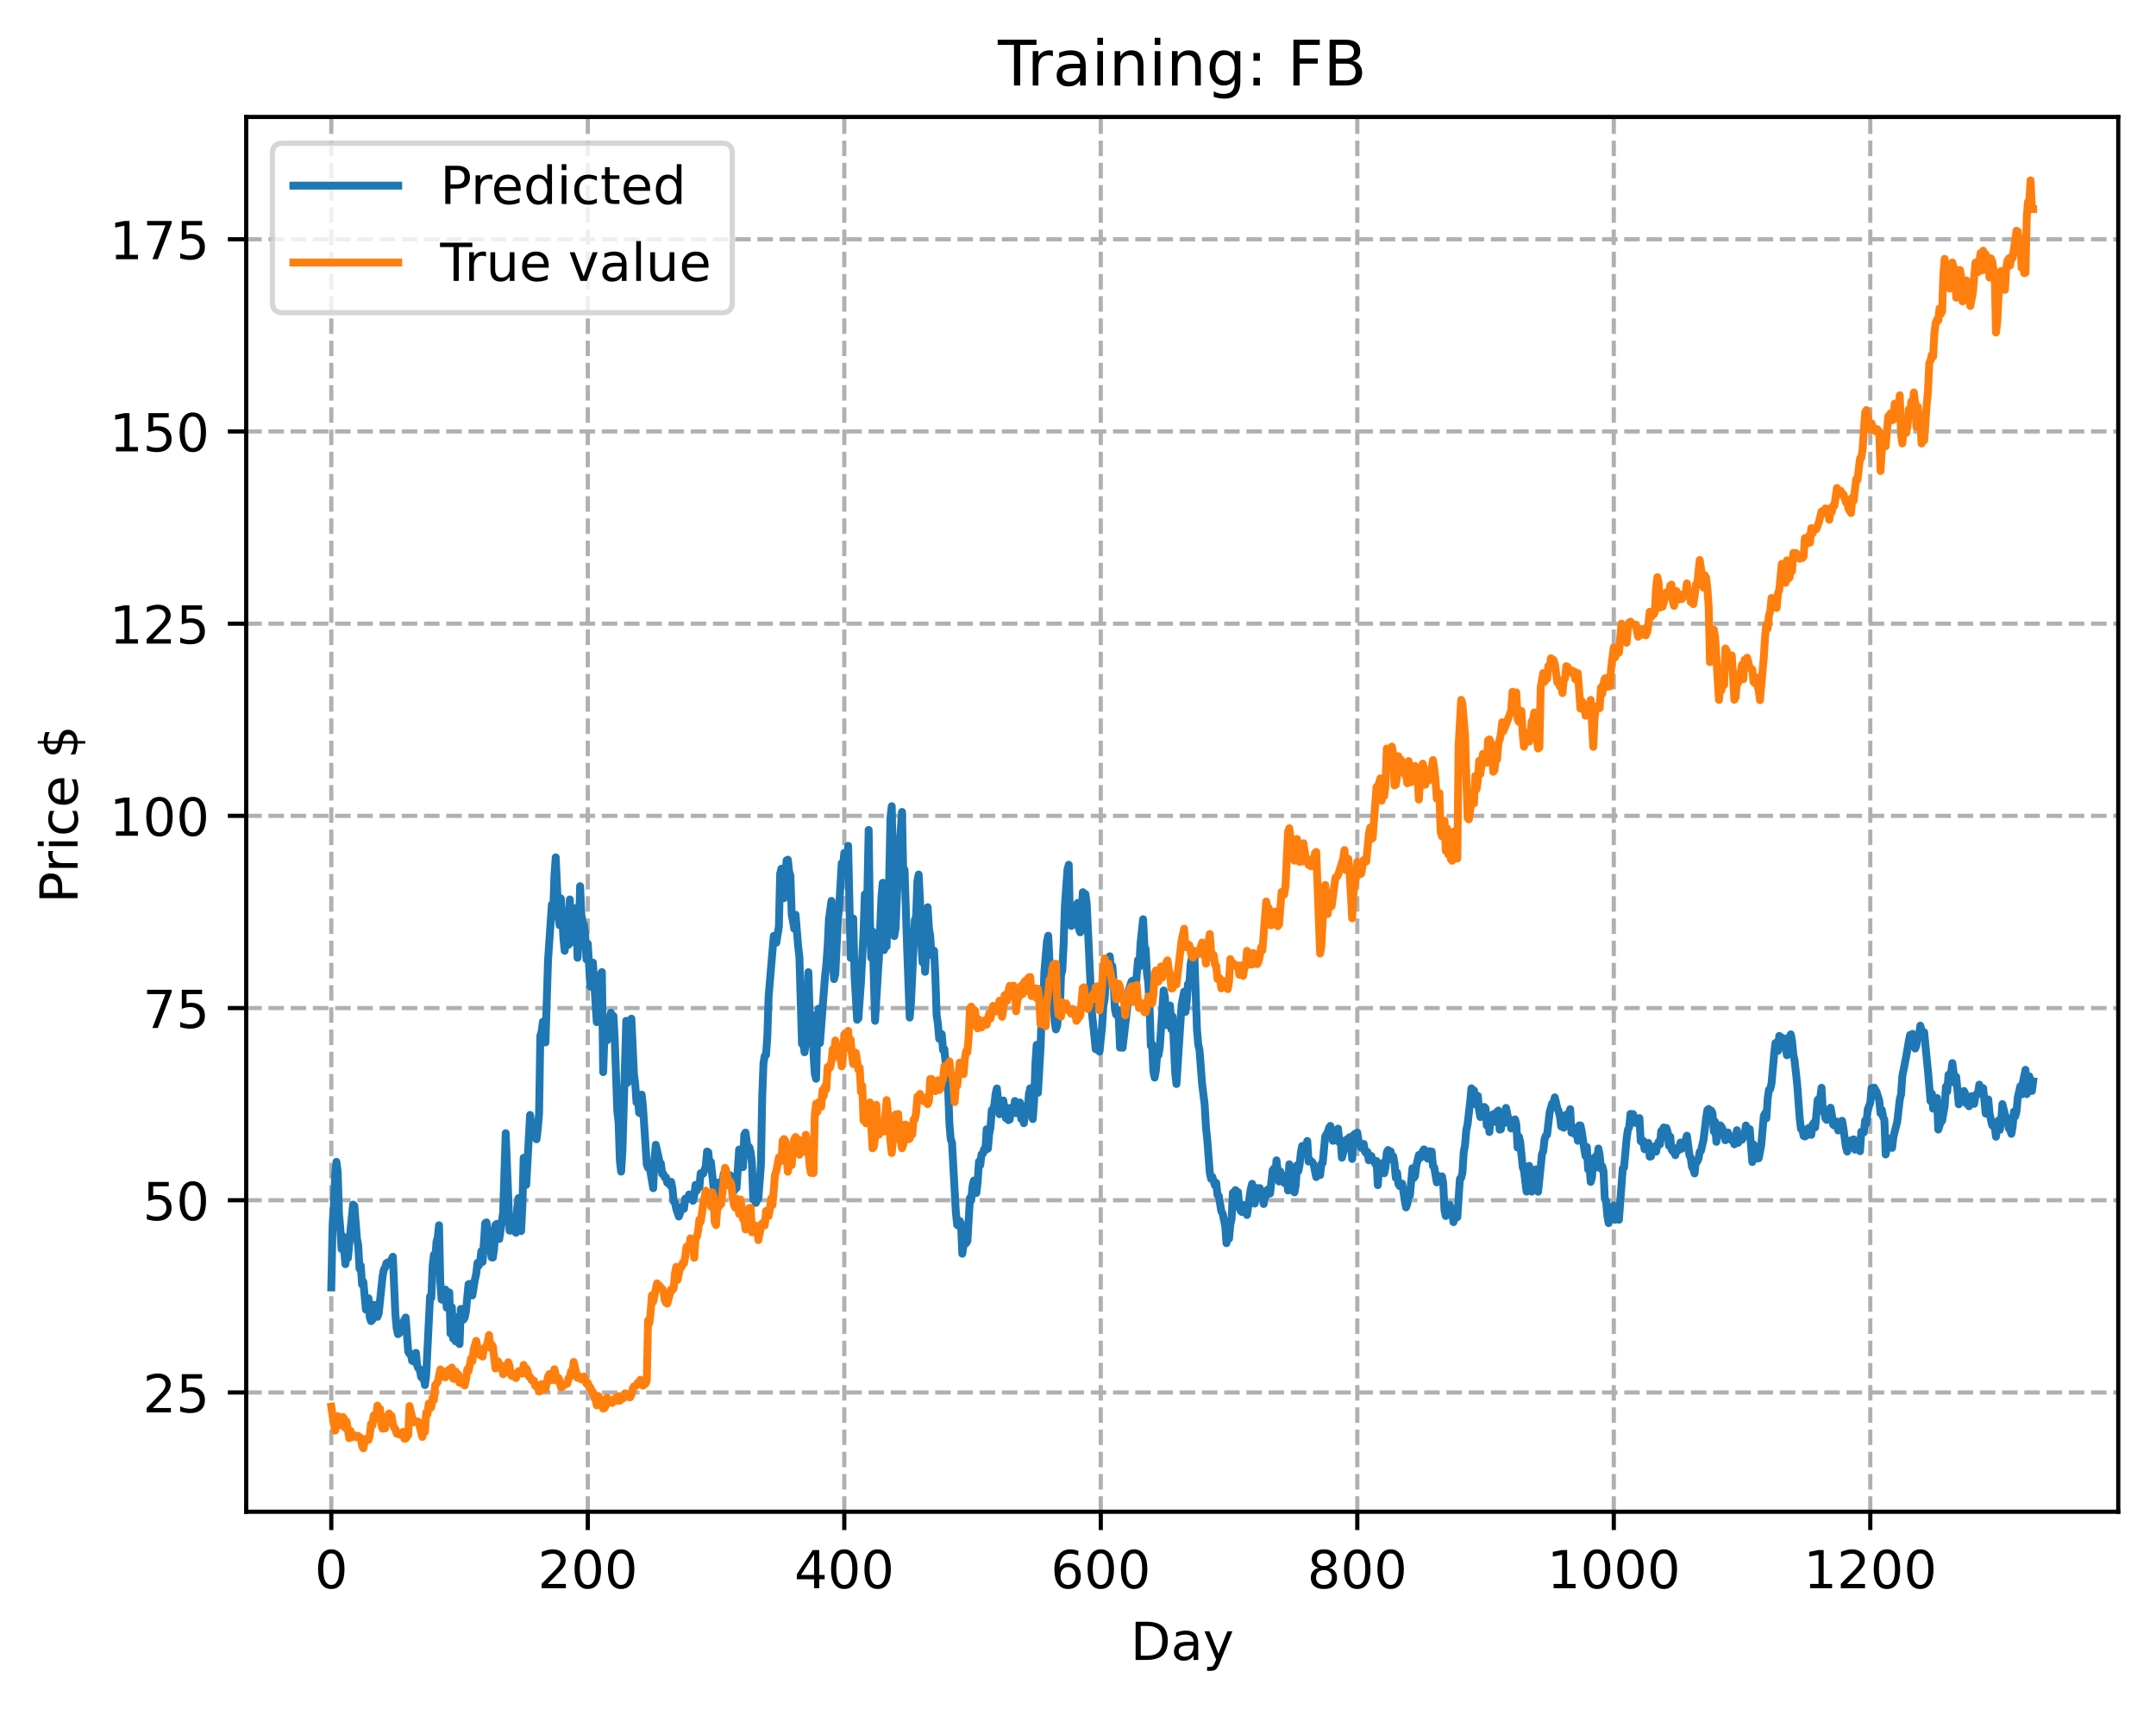 <?xml version="1.0" encoding="utf-8" standalone="no"?>
<!DOCTYPE svg PUBLIC "-//W3C//DTD SVG 1.1//EN"
  "http://www.w3.org/Graphics/SVG/1.1/DTD/svg11.dtd">
<!-- Created with matplotlib (https://matplotlib.org/) -->
<svg height="325.986pt" version="1.1" viewBox="0 0 411.286 325.986" width="411.286pt" xmlns="http://www.w3.org/2000/svg" xmlns:xlink="http://www.w3.org/1999/xlink">
 <defs>
  <style type="text/css">
*{stroke-linecap:butt;stroke-linejoin:round;}
  </style>
 </defs>
 <g id="figure_1">
  <g id="patch_1">
   <path d="M 0 325.986 
L 411.286 325.986 
L 411.286 0 
L 0 0 
z
" style="fill:#ffffff;"/>
  </g>
  <g id="axes_1">
   <g id="patch_2">
    <path d="M 46.966 288.43 
L 404.086 288.43 
L 404.086 22.318 
L 46.966 22.318 
z
" style="fill:#ffffff;"/>
   </g>
   <g id="matplotlib.axis_1">
    <g id="xtick_1">
     <g id="line2d_1">
      <path clip-path="url(#p59dfe2a191)" d="M 63.198 288.43 
L 63.198 22.318 
" style="fill:none;stroke:#b0b0b0;stroke-dasharray:2.96,1.28;stroke-dashoffset:0;stroke-width:0.8;"/>
     </g>
     <g id="line2d_2">
      <defs>
       <path d="M 0 0 
L 0 3.5 
" id="m911b091518" style="stroke:#000000;stroke-width:0.8;"/>
      </defs>
      <g>
       <use style="stroke:#000000;stroke-width:0.8;" x="63.198" xlink:href="#m911b091518" y="288.43"/>
      </g>
     </g>
     <g id="text_1">
      <!-- 0 -->
      <defs>
       <path d="M 31.781 66.406 
Q 24.172 66.406 20.328 58.906 
Q 16.5 51.422 16.5 36.375 
Q 16.5 21.391 20.328 13.891 
Q 24.172 6.391 31.781 6.391 
Q 39.453 6.391 43.281 13.891 
Q 47.125 21.391 47.125 36.375 
Q 47.125 51.422 43.281 58.906 
Q 39.453 66.406 31.781 66.406 
z
M 31.781 74.219 
Q 44.047 74.219 50.516 64.516 
Q 56.984 54.828 56.984 36.375 
Q 56.984 17.969 50.516 8.266 
Q 44.047 -1.422 31.781 -1.422 
Q 19.531 -1.422 13.062 8.266 
Q 6.594 17.969 6.594 36.375 
Q 6.594 54.828 13.062 64.516 
Q 19.531 74.219 31.781 74.219 
z
" id="DejaVuSans-48"/>
      </defs>
      <g transform="translate(60.017 303.029)scale(0.1 -0.1)">
       <use xlink:href="#DejaVuSans-48"/>
      </g>
     </g>
    </g>
    <g id="xtick_2">
     <g id="line2d_3">
      <path clip-path="url(#p59dfe2a191)" d="M 112.129 288.43 
L 112.129 22.318 
" style="fill:none;stroke:#b0b0b0;stroke-dasharray:2.96,1.28;stroke-dashoffset:0;stroke-width:0.8;"/>
     </g>
     <g id="line2d_4">
      <g>
       <use style="stroke:#000000;stroke-width:0.8;" x="112.129" xlink:href="#m911b091518" y="288.43"/>
      </g>
     </g>
     <g id="text_2">
      <!-- 200 -->
      <defs>
       <path d="M 19.188 8.297 
L 53.609 8.297 
L 53.609 0 
L 7.328 0 
L 7.328 8.297 
Q 12.938 14.109 22.625 23.891 
Q 32.328 33.688 34.812 36.531 
Q 39.547 41.844 41.422 45.531 
Q 43.312 49.219 43.312 52.781 
Q 43.312 58.594 39.234 62.25 
Q 35.156 65.922 28.609 65.922 
Q 23.969 65.922 18.812 64.312 
Q 13.672 62.703 7.812 59.422 
L 7.812 69.391 
Q 13.766 71.781 18.938 73 
Q 24.125 74.219 28.422 74.219 
Q 39.75 74.219 46.484 68.547 
Q 53.219 62.891 53.219 53.422 
Q 53.219 48.922 51.531 44.891 
Q 49.859 40.875 45.406 35.406 
Q 44.188 33.984 37.641 27.219 
Q 31.109 20.453 19.188 8.297 
z
" id="DejaVuSans-50"/>
      </defs>
      <g transform="translate(102.585 303.029)scale(0.1 -0.1)">
       <use xlink:href="#DejaVuSans-50"/>
       <use x="63.623" xlink:href="#DejaVuSans-48"/>
       <use x="127.246" xlink:href="#DejaVuSans-48"/>
      </g>
     </g>
    </g>
    <g id="xtick_3">
     <g id="line2d_5">
      <path clip-path="url(#p59dfe2a191)" d="M 161.06 288.43 
L 161.06 22.318 
" style="fill:none;stroke:#b0b0b0;stroke-dasharray:2.96,1.28;stroke-dashoffset:0;stroke-width:0.8;"/>
     </g>
     <g id="line2d_6">
      <g>
       <use style="stroke:#000000;stroke-width:0.8;" x="161.06" xlink:href="#m911b091518" y="288.43"/>
      </g>
     </g>
     <g id="text_3">
      <!-- 400 -->
      <defs>
       <path d="M 37.797 64.312 
L 12.891 25.391 
L 37.797 25.391 
z
M 35.203 72.906 
L 47.609 72.906 
L 47.609 25.391 
L 58.016 25.391 
L 58.016 17.188 
L 47.609 17.188 
L 47.609 0 
L 37.797 0 
L 37.797 17.188 
L 4.891 17.188 
L 4.891 26.703 
z
" id="DejaVuSans-52"/>
      </defs>
      <g transform="translate(151.516 303.029)scale(0.1 -0.1)">
       <use xlink:href="#DejaVuSans-52"/>
       <use x="63.623" xlink:href="#DejaVuSans-48"/>
       <use x="127.246" xlink:href="#DejaVuSans-48"/>
      </g>
     </g>
    </g>
    <g id="xtick_4">
     <g id="line2d_7">
      <path clip-path="url(#p59dfe2a191)" d="M 209.99 288.43 
L 209.99 22.318 
" style="fill:none;stroke:#b0b0b0;stroke-dasharray:2.96,1.28;stroke-dashoffset:0;stroke-width:0.8;"/>
     </g>
     <g id="line2d_8">
      <g>
       <use style="stroke:#000000;stroke-width:0.8;" x="209.99" xlink:href="#m911b091518" y="288.43"/>
      </g>
     </g>
     <g id="text_4">
      <!-- 600 -->
      <defs>
       <path d="M 33.016 40.375 
Q 26.375 40.375 22.484 35.828 
Q 18.609 31.297 18.609 23.391 
Q 18.609 15.531 22.484 10.953 
Q 26.375 6.391 33.016 6.391 
Q 39.656 6.391 43.531 10.953 
Q 47.406 15.531 47.406 23.391 
Q 47.406 31.297 43.531 35.828 
Q 39.656 40.375 33.016 40.375 
z
M 52.594 71.297 
L 52.594 62.312 
Q 48.875 64.062 45.094 64.984 
Q 41.312 65.922 37.594 65.922 
Q 27.828 65.922 22.672 59.328 
Q 17.531 52.734 16.797 39.406 
Q 19.672 43.656 24.016 45.922 
Q 28.375 48.188 33.594 48.188 
Q 44.578 48.188 50.953 41.516 
Q 57.328 34.859 57.328 23.391 
Q 57.328 12.156 50.688 5.359 
Q 44.047 -1.422 33.016 -1.422 
Q 20.359 -1.422 13.672 8.266 
Q 6.984 17.969 6.984 36.375 
Q 6.984 53.656 15.188 63.938 
Q 23.391 74.219 37.203 74.219 
Q 40.922 74.219 44.703 73.484 
Q 48.484 72.75 52.594 71.297 
z
" id="DejaVuSans-54"/>
      </defs>
      <g transform="translate(200.446 303.029)scale(0.1 -0.1)">
       <use xlink:href="#DejaVuSans-54"/>
       <use x="63.623" xlink:href="#DejaVuSans-48"/>
       <use x="127.246" xlink:href="#DejaVuSans-48"/>
      </g>
     </g>
    </g>
    <g id="xtick_5">
     <g id="line2d_9">
      <path clip-path="url(#p59dfe2a191)" d="M 258.921 288.43 
L 258.921 22.318 
" style="fill:none;stroke:#b0b0b0;stroke-dasharray:2.96,1.28;stroke-dashoffset:0;stroke-width:0.8;"/>
     </g>
     <g id="line2d_10">
      <g>
       <use style="stroke:#000000;stroke-width:0.8;" x="258.921" xlink:href="#m911b091518" y="288.43"/>
      </g>
     </g>
     <g id="text_5">
      <!-- 800 -->
      <defs>
       <path d="M 31.781 34.625 
Q 24.75 34.625 20.719 30.859 
Q 16.703 27.094 16.703 20.516 
Q 16.703 13.922 20.719 10.156 
Q 24.75 6.391 31.781 6.391 
Q 38.812 6.391 42.859 10.172 
Q 46.922 13.969 46.922 20.516 
Q 46.922 27.094 42.891 30.859 
Q 38.875 34.625 31.781 34.625 
z
M 21.922 38.812 
Q 15.578 40.375 12.031 44.719 
Q 8.5 49.078 8.5 55.328 
Q 8.5 64.062 14.719 69.141 
Q 20.953 74.219 31.781 74.219 
Q 42.672 74.219 48.875 69.141 
Q 55.078 64.062 55.078 55.328 
Q 55.078 49.078 51.531 44.719 
Q 48 40.375 41.703 38.812 
Q 48.828 37.156 52.797 32.312 
Q 56.781 27.484 56.781 20.516 
Q 56.781 9.906 50.312 4.234 
Q 43.844 -1.422 31.781 -1.422 
Q 19.734 -1.422 13.25 4.234 
Q 6.781 9.906 6.781 20.516 
Q 6.781 27.484 10.781 32.312 
Q 14.797 37.156 21.922 38.812 
z
M 18.312 54.391 
Q 18.312 48.734 21.844 45.562 
Q 25.391 42.391 31.781 42.391 
Q 38.141 42.391 41.719 45.562 
Q 45.312 48.734 45.312 54.391 
Q 45.312 60.062 41.719 63.234 
Q 38.141 66.406 31.781 66.406 
Q 25.391 66.406 21.844 63.234 
Q 18.312 60.062 18.312 54.391 
z
" id="DejaVuSans-56"/>
      </defs>
      <g transform="translate(249.377 303.029)scale(0.1 -0.1)">
       <use xlink:href="#DejaVuSans-56"/>
       <use x="63.623" xlink:href="#DejaVuSans-48"/>
       <use x="127.246" xlink:href="#DejaVuSans-48"/>
      </g>
     </g>
    </g>
    <g id="xtick_6">
     <g id="line2d_11">
      <path clip-path="url(#p59dfe2a191)" d="M 307.851 288.43 
L 307.851 22.318 
" style="fill:none;stroke:#b0b0b0;stroke-dasharray:2.96,1.28;stroke-dashoffset:0;stroke-width:0.8;"/>
     </g>
     <g id="line2d_12">
      <g>
       <use style="stroke:#000000;stroke-width:0.8;" x="307.851" xlink:href="#m911b091518" y="288.43"/>
      </g>
     </g>
     <g id="text_6">
      <!-- 1000 -->
      <defs>
       <path d="M 12.406 8.297 
L 28.516 8.297 
L 28.516 63.922 
L 10.984 60.406 
L 10.984 69.391 
L 28.422 72.906 
L 38.281 72.906 
L 38.281 8.297 
L 54.391 8.297 
L 54.391 0 
L 12.406 0 
z
" id="DejaVuSans-49"/>
      </defs>
      <g transform="translate(295.126 303.029)scale(0.1 -0.1)">
       <use xlink:href="#DejaVuSans-49"/>
       <use x="63.623" xlink:href="#DejaVuSans-48"/>
       <use x="127.246" xlink:href="#DejaVuSans-48"/>
       <use x="190.869" xlink:href="#DejaVuSans-48"/>
      </g>
     </g>
    </g>
    <g id="xtick_7">
     <g id="line2d_13">
      <path clip-path="url(#p59dfe2a191)" d="M 356.782 288.43 
L 356.782 22.318 
" style="fill:none;stroke:#b0b0b0;stroke-dasharray:2.96,1.28;stroke-dashoffset:0;stroke-width:0.8;"/>
     </g>
     <g id="line2d_14">
      <g>
       <use style="stroke:#000000;stroke-width:0.8;" x="356.782" xlink:href="#m911b091518" y="288.43"/>
      </g>
     </g>
     <g id="text_7">
      <!-- 1200 -->
      <g transform="translate(344.057 303.029)scale(0.1 -0.1)">
       <use xlink:href="#DejaVuSans-49"/>
       <use x="63.623" xlink:href="#DejaVuSans-50"/>
       <use x="127.246" xlink:href="#DejaVuSans-48"/>
       <use x="190.869" xlink:href="#DejaVuSans-48"/>
      </g>
     </g>
    </g>
    <g id="text_8">
     <!-- Day -->
     <defs>
      <path d="M 19.672 64.797 
L 19.672 8.109 
L 31.594 8.109 
Q 46.688 8.109 53.688 14.938 
Q 60.688 21.781 60.688 36.531 
Q 60.688 51.172 53.688 57.984 
Q 46.688 64.797 31.594 64.797 
z
M 9.812 72.906 
L 30.078 72.906 
Q 51.266 72.906 61.172 64.094 
Q 71.094 55.281 71.094 36.531 
Q 71.094 17.672 61.125 8.828 
Q 51.172 0 30.078 0 
L 9.812 0 
z
" id="DejaVuSans-68"/>
      <path d="M 34.281 27.484 
Q 23.391 27.484 19.188 25 
Q 14.984 22.516 14.984 16.5 
Q 14.984 11.719 18.141 8.906 
Q 21.297 6.109 26.703 6.109 
Q 34.188 6.109 38.703 11.406 
Q 43.219 16.703 43.219 25.484 
L 43.219 27.484 
z
M 52.203 31.203 
L 52.203 0 
L 43.219 0 
L 43.219 8.297 
Q 40.141 3.328 35.547 0.953 
Q 30.953 -1.422 24.312 -1.422 
Q 15.922 -1.422 10.953 3.297 
Q 6 8.016 6 15.922 
Q 6 25.141 12.172 29.828 
Q 18.359 34.516 30.609 34.516 
L 43.219 34.516 
L 43.219 35.406 
Q 43.219 41.609 39.141 45 
Q 35.062 48.391 27.688 48.391 
Q 23 48.391 18.547 47.266 
Q 14.109 46.141 10.016 43.891 
L 10.016 52.203 
Q 14.938 54.109 19.578 55.047 
Q 24.219 56 28.609 56 
Q 40.484 56 46.344 49.844 
Q 52.203 43.703 52.203 31.203 
z
" id="DejaVuSans-97"/>
      <path d="M 32.172 -5.078 
Q 28.375 -14.844 24.75 -17.812 
Q 21.141 -20.797 15.094 -20.797 
L 7.906 -20.797 
L 7.906 -13.281 
L 13.188 -13.281 
Q 16.891 -13.281 18.938 -11.516 
Q 21 -9.766 23.484 -3.219 
L 25.094 0.875 
L 2.984 54.688 
L 12.5 54.688 
L 29.594 11.922 
L 46.688 54.688 
L 56.203 54.688 
z
" id="DejaVuSans-121"/>
     </defs>
     <g transform="translate(215.652 316.707)scale(0.1 -0.1)">
      <use xlink:href="#DejaVuSans-68"/>
      <use x="77.002" xlink:href="#DejaVuSans-97"/>
      <use x="138.281" xlink:href="#DejaVuSans-121"/>
     </g>
    </g>
   </g>
   <g id="matplotlib.axis_2">
    <g id="ytick_1">
     <g id="line2d_15">
      <path clip-path="url(#p59dfe2a191)" d="M 46.966 265.67 
L 404.086 265.67 
" style="fill:none;stroke:#b0b0b0;stroke-dasharray:2.96,1.28;stroke-dashoffset:0;stroke-width:0.8;"/>
     </g>
     <g id="line2d_16">
      <defs>
       <path d="M 0 0 
L -3.5 0 
" id="mc2f2c398fb" style="stroke:#000000;stroke-width:0.8;"/>
      </defs>
      <g>
       <use style="stroke:#000000;stroke-width:0.8;" x="46.966" xlink:href="#mc2f2c398fb" y="265.67"/>
      </g>
     </g>
     <g id="text_9">
      <!-- 25 -->
      <defs>
       <path d="M 10.797 72.906 
L 49.516 72.906 
L 49.516 64.594 
L 19.828 64.594 
L 19.828 46.734 
Q 21.969 47.469 24.109 47.828 
Q 26.266 48.188 28.422 48.188 
Q 40.625 48.188 47.75 41.5 
Q 54.891 34.812 54.891 23.391 
Q 54.891 11.625 47.562 5.094 
Q 40.234 -1.422 26.906 -1.422 
Q 22.312 -1.422 17.547 -0.641 
Q 12.797 0.141 7.719 1.703 
L 7.719 11.625 
Q 12.109 9.234 16.797 8.062 
Q 21.484 6.891 26.703 6.891 
Q 35.156 6.891 40.078 11.328 
Q 45.016 15.766 45.016 23.391 
Q 45.016 31 40.078 35.438 
Q 35.156 39.891 26.703 39.891 
Q 22.75 39.891 18.812 39.016 
Q 14.891 38.141 10.797 36.281 
z
" id="DejaVuSans-53"/>
      </defs>
      <g transform="translate(27.241 269.47)scale(0.1 -0.1)">
       <use xlink:href="#DejaVuSans-50"/>
       <use x="63.623" xlink:href="#DejaVuSans-53"/>
      </g>
     </g>
    </g>
    <g id="ytick_2">
     <g id="line2d_17">
      <path clip-path="url(#p59dfe2a191)" d="M 46.966 229 
L 404.086 229 
" style="fill:none;stroke:#b0b0b0;stroke-dasharray:2.96,1.28;stroke-dashoffset:0;stroke-width:0.8;"/>
     </g>
     <g id="line2d_18">
      <g>
       <use style="stroke:#000000;stroke-width:0.8;" x="46.966" xlink:href="#mc2f2c398fb" y="229"/>
      </g>
     </g>
     <g id="text_10">
      <!-- 50 -->
      <g transform="translate(27.241 232.8)scale(0.1 -0.1)">
       <use xlink:href="#DejaVuSans-53"/>
       <use x="63.623" xlink:href="#DejaVuSans-48"/>
      </g>
     </g>
    </g>
    <g id="ytick_3">
     <g id="line2d_19">
      <path clip-path="url(#p59dfe2a191)" d="M 46.966 192.33 
L 404.086 192.33 
" style="fill:none;stroke:#b0b0b0;stroke-dasharray:2.96,1.28;stroke-dashoffset:0;stroke-width:0.8;"/>
     </g>
     <g id="line2d_20">
      <g>
       <use style="stroke:#000000;stroke-width:0.8;" x="46.966" xlink:href="#mc2f2c398fb" y="192.33"/>
      </g>
     </g>
     <g id="text_11">
      <!-- 75 -->
      <defs>
       <path d="M 8.203 72.906 
L 55.078 72.906 
L 55.078 68.703 
L 28.609 0 
L 18.312 0 
L 43.219 64.594 
L 8.203 64.594 
z
" id="DejaVuSans-55"/>
      </defs>
      <g transform="translate(27.241 196.129)scale(0.1 -0.1)">
       <use xlink:href="#DejaVuSans-55"/>
       <use x="63.623" xlink:href="#DejaVuSans-53"/>
      </g>
     </g>
    </g>
    <g id="ytick_4">
     <g id="line2d_21">
      <path clip-path="url(#p59dfe2a191)" d="M 46.966 155.66 
L 404.086 155.66 
" style="fill:none;stroke:#b0b0b0;stroke-dasharray:2.96,1.28;stroke-dashoffset:0;stroke-width:0.8;"/>
     </g>
     <g id="line2d_22">
      <g>
       <use style="stroke:#000000;stroke-width:0.8;" x="46.966" xlink:href="#mc2f2c398fb" y="155.66"/>
      </g>
     </g>
     <g id="text_12">
      <!-- 100 -->
      <g transform="translate(20.878 159.459)scale(0.1 -0.1)">
       <use xlink:href="#DejaVuSans-49"/>
       <use x="63.623" xlink:href="#DejaVuSans-48"/>
       <use x="127.246" xlink:href="#DejaVuSans-48"/>
      </g>
     </g>
    </g>
    <g id="ytick_5">
     <g id="line2d_23">
      <path clip-path="url(#p59dfe2a191)" d="M 46.966 118.99 
L 404.086 118.99 
" style="fill:none;stroke:#b0b0b0;stroke-dasharray:2.96,1.28;stroke-dashoffset:0;stroke-width:0.8;"/>
     </g>
     <g id="line2d_24">
      <g>
       <use style="stroke:#000000;stroke-width:0.8;" x="46.966" xlink:href="#mc2f2c398fb" y="118.99"/>
      </g>
     </g>
     <g id="text_13">
      <!-- 125 -->
      <g transform="translate(20.878 122.789)scale(0.1 -0.1)">
       <use xlink:href="#DejaVuSans-49"/>
       <use x="63.623" xlink:href="#DejaVuSans-50"/>
       <use x="127.246" xlink:href="#DejaVuSans-53"/>
      </g>
     </g>
    </g>
    <g id="ytick_6">
     <g id="line2d_25">
      <path clip-path="url(#p59dfe2a191)" d="M 46.966 82.32 
L 404.086 82.32 
" style="fill:none;stroke:#b0b0b0;stroke-dasharray:2.96,1.28;stroke-dashoffset:0;stroke-width:0.8;"/>
     </g>
     <g id="line2d_26">
      <g>
       <use style="stroke:#000000;stroke-width:0.8;" x="46.966" xlink:href="#mc2f2c398fb" y="82.32"/>
      </g>
     </g>
     <g id="text_14">
      <!-- 150 -->
      <g transform="translate(20.878 86.119)scale(0.1 -0.1)">
       <use xlink:href="#DejaVuSans-49"/>
       <use x="63.623" xlink:href="#DejaVuSans-53"/>
       <use x="127.246" xlink:href="#DejaVuSans-48"/>
      </g>
     </g>
    </g>
    <g id="ytick_7">
     <g id="line2d_27">
      <path clip-path="url(#p59dfe2a191)" d="M 46.966 45.65 
L 404.086 45.65 
" style="fill:none;stroke:#b0b0b0;stroke-dasharray:2.96,1.28;stroke-dashoffset:0;stroke-width:0.8;"/>
     </g>
     <g id="line2d_28">
      <g>
       <use style="stroke:#000000;stroke-width:0.8;" x="46.966" xlink:href="#mc2f2c398fb" y="45.65"/>
      </g>
     </g>
     <g id="text_15">
      <!-- 175 -->
      <g transform="translate(20.878 49.449)scale(0.1 -0.1)">
       <use xlink:href="#DejaVuSans-49"/>
       <use x="63.623" xlink:href="#DejaVuSans-55"/>
       <use x="127.246" xlink:href="#DejaVuSans-53"/>
      </g>
     </g>
    </g>
    <g id="text_16">
     <!-- Price $ -->
     <defs>
      <path d="M 19.672 64.797 
L 19.672 37.406 
L 32.078 37.406 
Q 38.969 37.406 42.719 40.969 
Q 46.484 44.531 46.484 51.125 
Q 46.484 57.672 42.719 61.234 
Q 38.969 64.797 32.078 64.797 
z
M 9.812 72.906 
L 32.078 72.906 
Q 44.344 72.906 50.609 67.359 
Q 56.891 61.812 56.891 51.125 
Q 56.891 40.328 50.609 34.812 
Q 44.344 29.297 32.078 29.297 
L 19.672 29.297 
L 19.672 0 
L 9.812 0 
z
" id="DejaVuSans-80"/>
      <path d="M 41.109 46.297 
Q 39.594 47.172 37.812 47.578 
Q 36.031 48 33.891 48 
Q 26.266 48 22.188 43.047 
Q 18.109 38.094 18.109 28.812 
L 18.109 0 
L 9.078 0 
L 9.078 54.688 
L 18.109 54.688 
L 18.109 46.188 
Q 20.953 51.172 25.484 53.578 
Q 30.031 56 36.531 56 
Q 37.453 56 38.578 55.875 
Q 39.703 55.766 41.062 55.516 
z
" id="DejaVuSans-114"/>
      <path d="M 9.422 54.688 
L 18.406 54.688 
L 18.406 0 
L 9.422 0 
z
M 9.422 75.984 
L 18.406 75.984 
L 18.406 64.594 
L 9.422 64.594 
z
" id="DejaVuSans-105"/>
      <path d="M 48.781 52.594 
L 48.781 44.188 
Q 44.969 46.297 41.141 47.344 
Q 37.312 48.391 33.406 48.391 
Q 24.656 48.391 19.812 42.844 
Q 14.984 37.312 14.984 27.297 
Q 14.984 17.281 19.812 11.734 
Q 24.656 6.203 33.406 6.203 
Q 37.312 6.203 41.141 7.25 
Q 44.969 8.297 48.781 10.406 
L 48.781 2.094 
Q 45.016 0.344 40.984 -0.531 
Q 36.969 -1.422 32.422 -1.422 
Q 20.062 -1.422 12.781 6.344 
Q 5.516 14.109 5.516 27.297 
Q 5.516 40.672 12.859 48.328 
Q 20.219 56 33.016 56 
Q 37.156 56 41.109 55.141 
Q 45.062 54.297 48.781 52.594 
z
" id="DejaVuSans-99"/>
      <path d="M 56.203 29.594 
L 56.203 25.203 
L 14.891 25.203 
Q 15.484 15.922 20.484 11.062 
Q 25.484 6.203 34.422 6.203 
Q 39.594 6.203 44.453 7.469 
Q 49.312 8.734 54.109 11.281 
L 54.109 2.781 
Q 49.266 0.734 44.188 -0.344 
Q 39.109 -1.422 33.891 -1.422 
Q 20.797 -1.422 13.156 6.188 
Q 5.516 13.812 5.516 26.812 
Q 5.516 40.234 12.766 48.109 
Q 20.016 56 32.328 56 
Q 43.359 56 49.781 48.891 
Q 56.203 41.797 56.203 29.594 
z
M 47.219 32.234 
Q 47.125 39.594 43.094 43.984 
Q 39.062 48.391 32.422 48.391 
Q 24.906 48.391 20.391 44.141 
Q 15.875 39.891 15.188 32.172 
z
" id="DejaVuSans-101"/>
      <path id="DejaVuSans-32"/>
      <path d="M 33.797 -14.703 
L 28.906 -14.703 
L 28.859 0 
Q 23.734 0.094 18.609 1.188 
Q 13.484 2.297 8.297 4.5 
L 8.297 13.281 
Q 13.281 10.156 18.375 8.562 
Q 23.484 6.984 28.906 6.938 
L 28.906 29.203 
Q 18.109 30.953 13.203 35.156 
Q 8.297 39.359 8.297 46.688 
Q 8.297 54.641 13.625 59.219 
Q 18.953 63.812 28.906 64.5 
L 28.906 75.984 
L 33.797 75.984 
L 33.797 64.656 
Q 38.328 64.453 42.578 63.688 
Q 46.828 62.938 50.875 61.625 
L 50.875 53.078 
Q 46.828 55.125 42.547 56.25 
Q 38.281 57.375 33.797 57.562 
L 33.797 36.719 
Q 44.875 35.016 50.094 30.609 
Q 55.328 26.219 55.328 18.609 
Q 55.328 10.359 49.781 5.594 
Q 44.234 0.828 33.797 0.094 
z
M 28.906 37.594 
L 28.906 57.625 
Q 23.25 56.984 20.266 54.391 
Q 17.281 51.812 17.281 47.516 
Q 17.281 43.312 20.031 40.969 
Q 22.797 38.625 28.906 37.594 
z
M 33.797 28.219 
L 33.797 7.078 
Q 39.984 7.906 43.141 10.594 
Q 46.297 13.281 46.297 17.672 
Q 46.297 21.969 43.281 24.5 
Q 40.281 27.047 33.797 28.219 
z
" id="DejaVuSans-36"/>
     </defs>
     <g transform="translate(14.798 172.342)rotate(-90)scale(0.1 -0.1)">
      <use xlink:href="#DejaVuSans-80"/>
      <use x="58.553" xlink:href="#DejaVuSans-114"/>
      <use x="99.666" xlink:href="#DejaVuSans-105"/>
      <use x="127.449" xlink:href="#DejaVuSans-99"/>
      <use x="182.43" xlink:href="#DejaVuSans-101"/>
      <use x="243.953" xlink:href="#DejaVuSans-32"/>
      <use x="275.74" xlink:href="#DejaVuSans-36"/>
     </g>
    </g>
   </g>
   <g id="line2d_29">
    <path clip-path="url(#p59dfe2a191)" d="M 63.198 245.637 
L 63.443 233.878 
L 63.688 230.088 
L 63.932 224.359 
L 64.177 221.677 
L 64.422 223.603 
L 64.666 231.607 
L 64.911 234.202 
L 65.156 238.316 
L 65.4 235.881 
L 65.89 241.197 
L 66.134 239.668 
L 66.379 240.027 
L 66.868 234.66 
L 67.357 229.825 
L 67.602 230.088 
L 68.091 236.292 
L 68.336 237.608 
L 68.581 242.053 
L 68.825 241.48 
L 69.07 245.083 
L 69.315 244.579 
L 69.804 249.881 
L 70.293 247.689 
L 70.538 251.341 
L 70.783 252.068 
L 71.027 251.821 
L 71.272 248.947 
L 71.517 248.978 
L 71.761 251.131 
L 72.006 251.254 
L 72.251 250.558 
L 72.984 243.466 
L 73.229 242.208 
L 73.474 241.852 
L 73.718 241.003 
L 73.963 240.865 
L 74.208 241.259 
L 74.942 239.773 
L 75.431 250.847 
L 75.676 253.489 
L 75.92 254.552 
L 76.165 254.384 
L 76.41 253.851 
L 76.654 252.795 
L 77.388 251.364 
L 77.878 257.9 
L 78.122 258.326 
L 78.367 258.274 
L 78.611 259.633 
L 78.856 259.754 
L 79.101 259.294 
L 79.345 258.12 
L 79.59 260.598 
L 79.835 261.102 
L 80.079 261.229 
L 80.324 262.675 
L 80.569 262.994 
L 80.813 262.567 
L 81.058 264.267 
L 81.303 262.334 
L 82.037 247.37 
L 82.281 247.634 
L 82.526 241.537 
L 82.771 239.394 
L 83.015 240.522 
L 83.26 236.98 
L 83.505 236.045 
L 83.749 233.765 
L 83.994 244.716 
L 84.239 247.963 
L 84.483 247.727 
L 84.728 247.056 
L 84.972 246.052 
L 85.217 249.508 
L 85.462 249.316 
L 85.706 246.57 
L 85.951 254.464 
L 86.196 249.395 
L 86.44 255.404 
L 86.685 251.717 
L 86.93 255.941 
L 87.174 252.262 
L 87.419 251.229 
L 87.664 256.445 
L 87.908 249.731 
L 88.153 250.352 
L 88.398 251.785 
L 88.642 251.419 
L 88.887 250.203 
L 89.376 245.016 
L 89.621 244.953 
L 90.11 247.158 
L 90.599 244.123 
L 90.844 243.041 
L 91.089 240.945 
L 91.333 241.461 
L 91.578 240.843 
L 91.823 238.712 
L 92.067 240.763 
L 92.557 233.382 
L 92.801 233.222 
L 93.291 236.236 
L 93.78 239.912 
L 94.025 239.935 
L 94.269 238.149 
L 94.514 233.702 
L 94.759 233.516 
L 95.003 234.527 
L 95.248 236.4 
L 95.982 231.316 
L 96.471 216.205 
L 97.205 234.791 
L 97.45 234.791 
L 97.694 232.656 
L 97.939 232.194 
L 98.184 232.45 
L 98.428 235.213 
L 98.673 230.38 
L 98.918 228.585 
L 99.407 234.888 
L 99.652 230.082 
L 99.896 220.902 
L 100.141 225.994 
L 100.386 226.065 
L 101.12 212.72 
L 101.609 216.879 
L 101.854 217.008 
L 102.098 216.664 
L 102.343 217.369 
L 102.587 215.419 
L 102.832 212.517 
L 103.077 197.621 
L 103.321 196.854 
L 103.566 194.93 
L 103.811 196.036 
L 104.055 198.895 
L 104.545 183.192 
L 105.279 172.565 
L 105.523 174.127 
L 105.768 167.002 
L 106.013 163.569 
L 106.502 174.612 
L 106.747 176.518 
L 106.991 171.419 
L 107.236 174.515 
L 107.481 179.063 
L 107.725 181.403 
L 107.97 178.409 
L 108.215 179.002 
L 108.459 180.276 
L 108.704 171.61 
L 108.948 179.798 
L 109.193 175.703 
L 109.438 179.026 
L 109.682 175.185 
L 109.927 173.216 
L 110.172 182.744 
L 110.416 178.565 
L 110.661 169.076 
L 110.906 174.559 
L 111.15 175.964 
L 111.395 176.396 
L 111.64 178.468 
L 111.884 183.061 
L 112.129 180.042 
L 112.618 188.247 
L 112.863 184.711 
L 113.108 183.655 
L 113.842 195.024 
L 114.086 192.367 
L 114.575 185.971 
L 114.82 185.461 
L 115.065 204.557 
L 115.309 197.414 
L 115.554 196.95 
L 115.799 198.514 
L 116.043 194.868 
L 116.288 194.616 
L 116.533 193.213 
L 116.777 194.272 
L 117.022 193.835 
L 117.267 198.243 
L 117.756 211.958 
L 118.001 214.145 
L 118.245 221.428 
L 118.49 223.546 
L 118.735 219.654 
L 119.469 194.756 
L 119.713 206.583 
L 119.958 205.582 
L 120.203 195.354 
L 120.447 194.359 
L 120.936 204.969 
L 121.181 206.896 
L 121.426 210.349 
L 121.67 209.185 
L 121.915 212.3 
L 122.16 212.429 
L 122.404 208.855 
L 122.649 211.054 
L 123.383 222.183 
L 123.628 222.813 
L 123.872 222.322 
L 124.606 226.706 
L 124.851 221.233 
L 125.096 218.415 
L 125.83 221.712 
L 126.074 221.968 
L 126.319 223.973 
L 126.563 223.998 
L 126.808 224.655 
L 127.053 224.648 
L 127.297 225.672 
L 127.542 225.713 
L 127.787 226.119 
L 128.031 225.482 
L 128.276 226.767 
L 128.521 229.238 
L 128.765 229.404 
L 129.01 230.696 
L 129.499 232.102 
L 130.233 230.09 
L 130.478 230.625 
L 130.723 228.698 
L 130.967 228.89 
L 131.212 228.737 
L 131.457 227.899 
L 132.191 229.112 
L 132.435 228.072 
L 132.68 226.058 
L 132.924 227.149 
L 133.169 225.948 
L 133.414 226.526 
L 133.658 223.855 
L 133.903 224.096 
L 134.148 223.915 
L 134.637 222.524 
L 134.882 219.692 
L 135.126 219.857 
L 135.371 222.816 
L 135.616 221.691 
L 136.105 226.412 
L 136.35 226.829 
L 136.594 228.969 
L 137.084 225.617 
L 137.328 228.451 
L 137.573 227.132 
L 138.062 223.92 
L 138.307 224.589 
L 138.551 223.859 
L 138.796 224.922 
L 139.041 224.804 
L 139.285 224.224 
L 139.53 226.567 
L 139.775 226.507 
L 140.019 227.242 
L 140.264 226.129 
L 140.509 226.673 
L 140.998 219.323 
L 141.243 220.947 
L 141.487 221.524 
L 141.732 222.678 
L 141.977 216.508 
L 142.221 216.083 
L 142.711 219.657 
L 142.955 218.906 
L 143.2 219.901 
L 143.445 221.935 
L 143.689 228.849 
L 143.934 227.386 
L 144.178 229.524 
L 144.423 228.948 
L 144.668 228.707 
L 145.157 222.243 
L 145.402 209.298 
L 145.646 202.789 
L 145.891 201.435 
L 146.136 201.29 
L 146.38 197.707 
L 146.625 190.11 
L 147.604 178.549 
L 147.848 178.84 
L 148.093 179.874 
L 148.582 176.76 
L 148.827 166.674 
L 149.072 165.731 
L 149.561 171.371 
L 150.05 164.145 
L 150.295 164.023 
L 150.539 166.345 
L 150.784 167.028 
L 151.029 174.429 
L 151.518 177.21 
L 151.763 174.524 
L 152.252 180.499 
L 152.497 182.56 
L 152.986 199.154 
L 153.231 198.782 
L 153.475 200.771 
L 153.72 198.835 
L 154.209 185.484 
L 154.454 193.606 
L 154.699 194.872 
L 154.943 193.64 
L 155.188 201.147 
L 155.433 204.825 
L 155.677 205.828 
L 155.922 196.379 
L 156.166 192.45 
L 156.411 199.009 
L 157.39 186.223 
L 157.634 184.059 
L 157.879 180.625 
L 158.124 175.441 
L 158.613 171.889 
L 158.858 182.175 
L 159.102 186.812 
L 159.347 185.86 
L 159.836 175.523 
L 160.081 173.051 
L 160.57 164.695 
L 160.815 165.65 
L 161.06 162.727 
L 161.304 163.093 
L 161.549 166.174 
L 161.794 161.377 
L 162.283 182.764 
L 162.772 175.242 
L 163.017 186.189 
L 163.506 194.569 
L 163.751 194.305 
L 164.24 187.376 
L 164.729 178.008 
L 164.974 170.635 
L 165.219 170.736 
L 165.463 170.47 
L 165.708 158.347 
L 165.953 175.638 
L 166.197 182.759 
L 166.442 177.693 
L 166.931 194.772 
L 167.421 186.61 
L 167.665 182.717 
L 168.154 171.13 
L 168.399 168.426 
L 168.644 181.276 
L 168.888 177.989 
L 169.133 180.562 
L 169.378 171.385 
L 169.622 167.579 
L 169.867 156.03 
L 170.112 153.818 
L 170.601 178.597 
L 170.846 177.067 
L 171.335 165.295 
L 172.069 154.913 
L 172.314 167.115 
L 172.558 165.962 
L 173.048 180.979 
L 173.537 194.148 
L 173.782 191.26 
L 174.515 175.53 
L 174.76 174.923 
L 175.005 168.104 
L 175.249 166.849 
L 175.494 171.504 
L 175.739 179.549 
L 175.983 183.603 
L 176.228 180.19 
L 176.473 185.425 
L 176.717 180.86 
L 176.962 173.09 
L 177.207 177.104 
L 177.451 178.583 
L 177.696 182.234 
L 177.941 182.025 
L 178.185 181.375 
L 178.43 186.293 
L 178.675 193.748 
L 178.919 195.346 
L 179.164 198.198 
L 179.409 197.225 
L 179.653 197.3 
L 179.898 200.365 
L 180.142 200.151 
L 180.876 208.048 
L 181.121 214.509 
L 181.366 217.389 
L 181.61 218.02 
L 182.344 231.32 
L 182.589 233.717 
L 182.834 233.844 
L 183.078 232.93 
L 183.323 233.491 
L 183.568 239.209 
L 183.812 237.555 
L 184.302 237.201 
L 184.546 236.792 
L 185.036 228.565 
L 185.28 229.022 
L 185.525 226.266 
L 185.77 225.241 
L 186.014 225.384 
L 186.259 227.613 
L 186.503 225.482 
L 186.748 221.621 
L 186.993 222.307 
L 187.237 220.236 
L 187.482 220.135 
L 187.727 219.273 
L 187.971 219.445 
L 188.216 215.455 
L 188.461 219.168 
L 188.705 216.307 
L 188.95 215.117 
L 189.195 211.784 
L 189.439 211.65 
L 189.684 210.79 
L 189.929 208.693 
L 190.173 207.668 
L 190.663 212.589 
L 190.907 211.605 
L 191.152 212.381 
L 191.397 209.964 
L 191.886 213.343 
L 192.13 211.406 
L 192.375 213.718 
L 192.62 213.598 
L 192.864 211.339 
L 193.109 211.461 
L 193.354 212.07 
L 193.598 210.058 
L 193.843 212.393 
L 194.088 211.811 
L 194.332 210.762 
L 194.577 210.345 
L 194.822 213.504 
L 195.066 211.854 
L 195.311 214.305 
L 195.8 211.005 
L 196.045 211.475 
L 196.29 208.66 
L 196.534 207.625 
L 196.779 212.405 
L 197.024 213.51 
L 197.268 210.123 
L 197.513 203.071 
L 197.758 199.35 
L 198.002 208.511 
L 198.491 200.078 
L 198.736 192.921 
L 198.981 192.295 
L 199.225 185.39 
L 199.715 179.694 
L 199.959 178.526 
L 200.204 183.414 
L 200.449 184.578 
L 200.693 184.021 
L 201.183 194.833 
L 201.427 196.409 
L 201.672 195.725 
L 201.917 192.947 
L 202.161 193.151 
L 202.406 186.012 
L 202.651 185.121 
L 202.895 180.256 
L 203.14 172.818 
L 203.629 165.948 
L 203.874 164.989 
L 204.118 175.81 
L 204.363 176.662 
L 204.608 176.153 
L 204.852 176.407 
L 205.097 172.808 
L 205.342 175.283 
L 205.586 172.264 
L 205.831 177.259 
L 206.076 177.883 
L 206.32 174.799 
L 206.565 170.226 
L 206.81 171.775 
L 207.054 170.571 
L 207.299 172.371 
L 208.278 192.995 
L 208.767 197.728 
L 209.012 200.176 
L 209.256 200.268 
L 209.501 197.77 
L 209.746 200.641 
L 210.235 195.882 
L 210.479 191.974 
L 210.724 190.626 
L 211.213 183.32 
L 211.458 184.144 
L 211.703 182.446 
L 211.947 185.231 
L 212.192 184.317 
L 212.437 187.428 
L 212.681 192.522 
L 212.926 193.601 
L 213.171 192.647 
L 213.415 194.047 
L 213.66 199.879 
L 213.905 196.695 
L 214.149 199.913 
L 215.128 191.485 
L 215.373 188.756 
L 215.862 187.238 
L 216.106 187.076 
L 216.351 187.189 
L 216.596 189.029 
L 217.085 183.185 
L 217.33 184.462 
L 217.574 179.963 
L 218.064 175.381 
L 218.308 180.466 
L 218.553 181.087 
L 218.798 185.755 
L 219.042 187.396 
L 219.287 191.752 
L 219.532 199.536 
L 219.776 199.202 
L 220.021 204.408 
L 220.266 205.6 
L 220.51 204.164 
L 220.755 201.083 
L 221 201.312 
L 221.244 199.802 
L 221.978 188.97 
L 222.223 190.337 
L 222.467 195.581 
L 222.712 194.29 
L 222.957 194.367 
L 223.201 191.837 
L 223.446 196.377 
L 223.691 193.928 
L 224.18 204.648 
L 224.425 206.828 
L 225.403 191.7 
L 225.893 189.196 
L 226.137 193.075 
L 226.382 191.113 
L 226.627 187.739 
L 226.871 188.149 
L 227.116 184.003 
L 227.361 182.77 
L 227.605 184.593 
L 227.85 182.476 
L 228.339 196.475 
L 228.584 199.27 
L 228.828 200.39 
L 229.318 206.856 
L 229.807 210.733 
L 230.052 215.056 
L 230.296 217.369 
L 230.786 223.755 
L 231.03 224.909 
L 231.275 224.554 
L 231.764 226.142 
L 232.009 225.69 
L 232.254 227.998 
L 232.498 228.158 
L 232.988 231.108 
L 233.232 231.506 
L 233.722 233.907 
L 233.966 237.2 
L 234.211 235.656 
L 234.455 236.341 
L 234.7 233.603 
L 234.945 232.595 
L 235.189 227.575 
L 235.434 228.17 
L 235.679 227.06 
L 235.923 227.573 
L 236.168 227.443 
L 236.413 230.342 
L 236.657 231.015 
L 236.902 231.254 
L 237.147 229.858 
L 237.391 230.305 
L 237.881 231.809 
L 238.615 226.792 
L 238.859 225.858 
L 239.104 227.363 
L 239.349 229.645 
L 239.838 226.666 
L 240.082 228.233 
L 240.327 226.686 
L 240.572 228.172 
L 240.816 228.36 
L 241.061 229.718 
L 241.306 228.496 
L 241.55 228.069 
L 241.795 226.978 
L 242.284 227.717 
L 242.774 223.282 
L 243.018 222.936 
L 243.263 224.464 
L 243.508 221.38 
L 243.997 225.426 
L 244.242 223.514 
L 244.486 224.693 
L 244.731 224.192 
L 244.976 225.689 
L 245.22 224.723 
L 245.465 224.942 
L 245.709 227.134 
L 245.954 222.135 
L 246.199 226.214 
L 246.443 227.124 
L 246.688 225.687 
L 246.933 227.493 
L 247.177 226.133 
L 247.422 222.336 
L 247.667 223.445 
L 247.911 222.304 
L 248.156 219.889 
L 248.401 218.633 
L 248.645 218.769 
L 248.89 219.816 
L 249.379 217.692 
L 249.624 221.61 
L 249.869 221.331 
L 250.358 221.75 
L 250.603 222.225 
L 251.092 224.587 
L 251.337 223.282 
L 251.581 223.526 
L 251.826 224.202 
L 252.07 222.068 
L 252.315 221.897 
L 252.804 216.824 
L 253.294 215.99 
L 253.538 215.192 
L 253.783 214.812 
L 254.272 217.668 
L 254.517 217.61 
L 254.762 217.146 
L 255.006 217.3 
L 255.251 215.336 
L 255.496 217.956 
L 255.74 217.487 
L 255.985 220.887 
L 256.964 217.349 
L 257.208 218.947 
L 257.453 216.968 
L 257.697 217.32 
L 257.942 221.123 
L 258.187 216.614 
L 258.431 216.352 
L 258.676 217.174 
L 258.921 216.086 
L 259.165 217.666 
L 259.41 218.188 
L 259.655 219 
L 259.899 218.901 
L 260.144 218.252 
L 260.389 219.746 
L 260.633 220.053 
L 260.878 219.805 
L 261.123 221.384 
L 261.612 220.563 
L 261.857 221.327 
L 262.101 221.567 
L 262.346 222.046 
L 262.591 221.512 
L 262.835 226.124 
L 263.08 222.801 
L 263.325 222.925 
L 263.569 222.664 
L 263.814 221.875 
L 264.058 223.846 
L 264.303 222.731 
L 264.548 219.886 
L 264.792 219.409 
L 265.037 220.503 
L 265.282 219.673 
L 265.526 221.233 
L 265.771 220.602 
L 266.016 221.898 
L 266.26 224.718 
L 266.505 223.715 
L 266.75 225.838 
L 266.994 226.284 
L 267.239 226.307 
L 267.484 225.829 
L 267.973 229.074 
L 268.218 230.367 
L 268.462 229.694 
L 268.707 228.025 
L 268.952 228.131 
L 269.441 222.881 
L 269.685 224.775 
L 269.93 224.401 
L 270.175 222.439 
L 270.664 220.356 
L 270.909 220.953 
L 271.153 220.459 
L 271.398 219.672 
L 271.643 219.289 
L 272.132 220.799 
L 272.377 221.08 
L 272.621 219.639 
L 272.866 219.836 
L 273.111 219.698 
L 273.355 222.465 
L 273.6 222.727 
L 274.089 225.592 
L 274.334 224.354 
L 274.579 225.282 
L 274.823 225.184 
L 275.068 224.437 
L 275.313 225.71 
L 275.557 230.954 
L 275.802 232.011 
L 276.046 229.924 
L 276.536 229.846 
L 277.025 231.377 
L 277.27 233.177 
L 277.514 232.239 
L 277.759 232.342 
L 278.004 232.248 
L 278.493 224.942 
L 278.738 224.725 
L 278.982 223.747 
L 279.227 219.755 
L 279.472 218.497 
L 279.716 215.615 
L 279.961 214.501 
L 280.45 210.246 
L 280.695 207.644 
L 280.94 209.079 
L 281.184 208.048 
L 281.673 210.828 
L 281.918 209.081 
L 282.163 211.932 
L 282.407 213.128 
L 282.897 212.431 
L 283.141 211.192 
L 283.386 211.457 
L 283.631 214.744 
L 283.875 213.002 
L 284.12 215.985 
L 284.365 213.161 
L 284.609 213.543 
L 284.854 212.567 
L 285.099 213.597 
L 285.343 214.076 
L 285.588 212.12 
L 285.833 211.881 
L 286.077 215.526 
L 286.322 215.463 
L 286.567 212.859 
L 286.811 213.11 
L 287.056 214.25 
L 287.301 211.382 
L 287.79 213.813 
L 288.034 213.566 
L 288.279 215.312 
L 288.768 213.935 
L 289.013 213.576 
L 289.258 214.504 
L 289.502 218.956 
L 289.747 216.858 
L 289.992 217.849 
L 290.481 222.688 
L 290.726 223.378 
L 291.215 227.361 
L 291.704 222.436 
L 291.949 225.826 
L 292.194 227.357 
L 292.438 224.214 
L 292.683 225.295 
L 292.928 223.114 
L 293.172 226.444 
L 293.417 227.376 
L 294.151 220.181 
L 294.395 219.651 
L 294.64 217.383 
L 294.885 216.686 
L 295.129 216.501 
L 295.619 212.2 
L 296.108 210.515 
L 296.353 210.449 
L 296.597 209.369 
L 297.087 211.449 
L 297.331 212.009 
L 297.576 213.016 
L 297.821 214.917 
L 298.065 213.622 
L 298.31 215.17 
L 298.555 213.097 
L 298.799 212.646 
L 299.044 212.703 
L 299.289 212.539 
L 299.533 211.619 
L 299.778 216.12 
L 300.022 215.057 
L 300.267 215.997 
L 300.512 216.475 
L 300.756 215.767 
L 301.001 217.655 
L 301.246 214.727 
L 301.49 214.726 
L 301.735 215.874 
L 302.224 219.219 
L 302.469 220.583 
L 302.714 218.829 
L 302.958 223.125 
L 303.203 222.491 
L 303.448 225.505 
L 303.692 224.616 
L 303.937 221.021 
L 304.182 222.888 
L 304.426 220.605 
L 304.671 221.229 
L 304.916 219.132 
L 305.16 220.356 
L 305.405 222.999 
L 305.649 222.523 
L 305.894 223.45 
L 306.139 228.74 
L 306.383 229.149 
L 306.628 232.009 
L 306.873 233.363 
L 307.117 231.766 
L 307.362 231.118 
L 307.607 231.732 
L 307.851 229.994 
L 308.096 232.735 
L 308.585 232.52 
L 308.83 232.729 
L 309.564 222.913 
L 309.809 222.734 
L 310.298 217.242 
L 310.543 215.552 
L 310.787 215.08 
L 311.032 212.524 
L 311.277 212.878 
L 311.521 212.555 
L 312.01 214.247 
L 312.255 214.109 
L 312.5 213.5 
L 312.744 213.326 
L 312.989 217.707 
L 313.234 217.932 
L 313.478 217.653 
L 313.723 219.269 
L 313.968 218.322 
L 314.212 219.017 
L 314.457 218.057 
L 314.702 220.682 
L 314.946 220.647 
L 315.191 218.981 
L 315.436 219.64 
L 315.68 218.713 
L 315.925 219.744 
L 316.17 218.483 
L 316.414 217.827 
L 316.659 218.336 
L 316.904 215.781 
L 317.148 215.605 
L 317.393 215.108 
L 317.637 216.997 
L 317.882 215.214 
L 318.127 215.997 
L 318.371 218.593 
L 318.616 216.849 
L 318.861 219.324 
L 319.105 219.66 
L 319.35 219.75 
L 319.595 220.416 
L 319.839 219.062 
L 320.084 219.578 
L 320.329 218.97 
L 320.573 217.996 
L 320.818 219.185 
L 321.063 218.473 
L 321.307 218.321 
L 321.797 216.675 
L 322.286 220.434 
L 322.531 220.929 
L 322.775 222.647 
L 323.02 223.097 
L 323.265 223.886 
L 323.509 221.517 
L 323.754 221.654 
L 323.998 221.106 
L 324.243 219.798 
L 324.488 219.548 
L 324.977 217.41 
L 325.466 213.328 
L 325.711 211.784 
L 325.956 211.58 
L 326.2 212.674 
L 326.445 211.899 
L 326.69 212.424 
L 326.934 215.884 
L 327.179 214.034 
L 327.424 217.848 
L 327.668 215.038 
L 327.913 216.6 
L 328.158 214.706 
L 328.402 214.988 
L 328.647 215.565 
L 329.136 217.555 
L 329.381 216.344 
L 329.625 216.067 
L 329.87 216.778 
L 330.115 217.065 
L 330.359 217.591 
L 330.604 217.498 
L 330.849 218.338 
L 331.093 217.255 
L 331.338 215.637 
L 331.583 218.046 
L 331.827 217.079 
L 332.072 216.963 
L 332.317 217.461 
L 332.806 216.42 
L 333.051 214.725 
L 333.295 216.206 
L 333.54 216.443 
L 333.785 215.426 
L 334.274 221.705 
L 334.519 218.357 
L 335.008 220.723 
L 335.252 221.038 
L 335.497 220.989 
L 335.986 218.446 
L 336.476 212.885 
L 336.72 212.392 
L 336.965 213.362 
L 337.21 209.603 
L 337.454 207.93 
L 337.699 207.763 
L 337.944 206.699 
L 338.433 201.221 
L 338.678 199.022 
L 338.922 198.857 
L 339.167 200.512 
L 339.412 197.64 
L 339.656 199.778 
L 339.901 197.931 
L 340.146 198.995 
L 340.39 199.128 
L 340.635 199.91 
L 340.88 201.333 
L 341.124 197.983 
L 341.369 199.61 
L 341.613 197.352 
L 341.858 198.642 
L 342.103 201.21 
L 342.347 202.381 
L 342.837 206.879 
L 343.326 213.522 
L 343.571 215.419 
L 343.815 215.351 
L 344.06 216.733 
L 344.305 216.845 
L 344.549 216.701 
L 345.039 215.203 
L 345.528 216.528 
L 345.773 214.574 
L 346.017 214.224 
L 346.262 215.111 
L 346.751 209.834 
L 346.996 211.291 
L 347.485 207.539 
L 347.73 212.037 
L 347.974 211.686 
L 348.219 213.376 
L 348.464 213.674 
L 348.708 212.24 
L 348.953 212.587 
L 349.198 211.347 
L 349.442 212.648 
L 349.687 214.567 
L 349.932 214.751 
L 350.176 214.143 
L 350.421 213.977 
L 350.666 215.688 
L 350.91 215.14 
L 351.155 215.547 
L 351.4 213.833 
L 351.644 215.225 
L 352.134 218.849 
L 352.378 219.715 
L 352.623 217.791 
L 352.868 218.213 
L 353.112 217.554 
L 353.357 217.971 
L 353.601 217.378 
L 353.846 219.347 
L 354.091 219.118 
L 354.335 218.409 
L 354.825 219.65 
L 355.069 215.923 
L 355.559 216.06 
L 355.803 213.771 
L 356.048 214.393 
L 356.293 211.696 
L 356.782 210.397 
L 357.027 207.599 
L 357.271 208.218 
L 357.516 207.506 
L 358.005 208.383 
L 358.495 210.005 
L 358.739 212.423 
L 358.984 211.76 
L 359.228 213.153 
L 359.473 213.659 
L 359.718 220.278 
L 360.207 217.537 
L 360.452 217.223 
L 360.941 219.013 
L 361.186 216.952 
L 361.92 214.024 
L 362.409 209.756 
L 362.654 208.804 
L 362.898 205.296 
L 363.632 201.584 
L 364.122 198.707 
L 364.366 197.465 
L 364.611 197.633 
L 364.856 197.249 
L 365.1 197.635 
L 365.345 200.065 
L 365.589 199.411 
L 365.834 197.59 
L 366.079 197.754 
L 366.323 195.689 
L 366.813 197.537 
L 367.057 196.935 
L 367.791 204.421 
L 368.281 210.078 
L 368.525 208.651 
L 368.77 211.537 
L 369.015 211.321 
L 369.259 211.416 
L 369.504 209.486 
L 369.749 215.514 
L 370.238 213.993 
L 370.483 213.859 
L 370.972 211.035 
L 371.216 207.309 
L 371.461 208.268 
L 371.706 205.044 
L 371.95 206.487 
L 372.44 202.821 
L 372.929 206.652 
L 373.174 205.45 
L 373.663 210.693 
L 374.152 208.431 
L 374.397 208.834 
L 374.642 208.155 
L 374.886 208.65 
L 375.131 210.564 
L 375.376 210.186 
L 375.62 211.067 
L 375.865 210.561 
L 376.11 209.135 
L 376.354 210.557 
L 376.599 210.607 
L 376.844 209.128 
L 377.088 208.698 
L 377.333 208.587 
L 377.577 206.942 
L 377.822 208.697 
L 378.067 208.727 
L 378.311 207.612 
L 378.801 212.464 
L 379.29 209.753 
L 379.535 212.463 
L 380.024 214.67 
L 380.269 214.912 
L 380.513 214.818 
L 380.758 216.877 
L 381.003 214.729 
L 381.247 213.767 
L 381.492 215.58 
L 381.737 214.086 
L 381.981 210.652 
L 382.471 212.638 
L 382.715 214.054 
L 382.96 213.32 
L 383.204 215.286 
L 383.449 215.581 
L 383.694 216.327 
L 383.938 214.959 
L 384.183 212.095 
L 384.428 213.001 
L 384.672 212.04 
L 384.917 209.405 
L 385.406 207.232 
L 385.651 208.808 
L 385.896 206.485 
L 386.385 204.116 
L 386.63 208.753 
L 386.874 206.091 
L 387.119 205.344 
L 387.364 206.386 
L 387.608 208.158 
L 387.853 206.317 
L 387.853 206.317 
" style="fill:none;stroke:#1f77b4;stroke-linecap:square;stroke-width:1.5;"/>
   </g>
   <g id="line2d_30">
    <path clip-path="url(#p59dfe2a191)" d="M 63.198 268.384 
L 63.688 271.714 
L 63.932 272.946 
L 64.422 270.188 
L 64.666 271.948 
L 64.911 271.948 
L 65.156 271.523 
L 65.4 270.35 
L 65.645 270.658 
L 65.89 272.447 
L 66.134 271.244 
L 66.623 274.398 
L 66.868 272.99 
L 67.113 274.237 
L 67.357 273.826 
L 67.847 273.87 
L 68.091 274.251 
L 68.336 273.973 
L 68.581 274.325 
L 68.825 274.339 
L 69.07 275.85 
L 69.315 276.334 
L 69.559 275.087 
L 69.804 274.53 
L 70.049 274.501 
L 70.293 274.75 
L 70.538 273.841 
L 70.783 271.64 
L 71.027 271.963 
L 71.272 270.071 
L 71.517 270.775 
L 71.761 270.262 
L 72.006 268.179 
L 72.251 269.205 
L 72.495 268.809 
L 72.74 271.846 
L 72.984 272.594 
L 73.229 272.095 
L 73.474 272.535 
L 73.718 270.57 
L 74.208 269.675 
L 74.452 270.32 
L 74.697 270.144 
L 74.942 271.67 
L 75.186 272.418 
L 75.431 272.667 
L 75.676 273.533 
L 75.92 273.371 
L 76.165 273.709 
L 76.654 273.767 
L 76.899 273.18 
L 77.144 274.501 
L 77.388 274.471 
L 77.878 273.738 
L 78.122 268.267 
L 78.856 271.376 
L 79.101 271.23 
L 79.345 271.274 
L 79.59 271.171 
L 79.835 271.288 
L 80.569 274.163 
L 80.813 272.902 
L 81.058 273.21 
L 81.303 269.543 
L 81.547 269.822 
L 81.792 267.783 
L 82.037 268.721 
L 82.281 268.457 
L 82.526 266.668 
L 82.771 267.137 
L 83.015 264.292 
L 83.505 263.676 
L 83.994 261.27 
L 84.239 262.678 
L 84.728 261.695 
L 84.972 262.781 
L 85.462 261.505 
L 85.706 261.299 
L 85.951 261.886 
L 86.196 260.918 
L 86.44 263.016 
L 86.685 263.104 
L 86.93 261.695 
L 87.174 262.135 
L 87.419 262.209 
L 87.664 263.822 
L 87.908 262.84 
L 88.398 264.13 
L 88.642 264.336 
L 88.887 263.294 
L 89.132 261.27 
L 89.376 261.607 
L 89.866 259.187 
L 90.11 259.715 
L 90.355 257.471 
L 90.844 255.814 
L 91.333 258.19 
L 91.578 258.556 
L 91.823 258.131 
L 92.067 258.835 
L 92.312 257.266 
L 92.557 257.134 
L 92.801 256.752 
L 93.046 256.078 
L 93.291 254.713 
L 93.535 257.178 
L 93.78 256.518 
L 94.025 256.899 
L 94.514 261.109 
L 95.003 259.73 
L 95.248 260.317 
L 95.493 260.463 
L 95.737 260.889 
L 95.982 262.194 
L 96.471 260.537 
L 96.716 260.801 
L 96.96 259.906 
L 97.205 260.595 
L 97.45 262.326 
L 97.694 262.546 
L 98.184 262.165 
L 98.428 262.928 
L 98.918 261.593 
L 99.162 261.681 
L 99.407 261.974 
L 99.652 262.077 
L 99.896 260.419 
L 100.141 261.329 
L 100.386 261.065 
L 100.63 261.519 
L 100.875 262.62 
L 101.12 262.678 
L 101.364 263.265 
L 101.609 263.485 
L 101.854 263.397 
L 102.098 264.409 
L 102.343 264.585 
L 102.587 264.6 
L 102.832 265.48 
L 103.077 265.377 
L 103.321 264.072 
L 103.566 264.82 
L 104.055 265.054 
L 104.545 262.634 
L 104.789 262.165 
L 105.034 262.957 
L 105.279 263.338 
L 105.523 261.901 
L 105.768 261.241 
L 106.257 263.441 
L 106.502 262.854 
L 106.747 263.294 
L 106.991 264.658 
L 107.236 264.6 
L 107.481 264.248 
L 107.725 264.233 
L 107.97 264.042 
L 108.215 263.998 
L 108.459 262.957 
L 108.704 262.766 
L 108.948 261.607 
L 109.193 262.106 
L 109.438 259.847 
L 110.172 262.898 
L 110.416 262.561 
L 110.661 262.678 
L 110.906 263.206 
L 111.15 263.001 
L 111.395 262.634 
L 111.884 264.013 
L 112.129 263.837 
L 112.374 264.556 
L 112.618 264.702 
L 112.863 265.436 
L 113.108 265.582 
L 113.352 266.683 
L 113.597 266.991 
L 113.842 268.135 
L 114.086 266.331 
L 114.331 266.624 
L 115.065 268.751 
L 115.309 268.648 
L 115.554 268.179 
L 115.799 266.653 
L 116.288 267.475 
L 116.777 267.68 
L 117.022 267.108 
L 117.511 266.683 
L 117.756 267.284 
L 118.001 266.36 
L 118.245 267.24 
L 118.49 266.771 
L 118.735 266.903 
L 118.979 266.169 
L 119.224 265.846 
L 119.469 265.949 
L 119.713 266.536 
L 119.958 266.375 
L 120.203 266.595 
L 120.447 266.096 
L 120.692 264.966 
L 120.936 264.497 
L 121.181 264.482 
L 121.426 264.336 
L 121.67 263.793 
L 121.915 263.734 
L 122.16 263.25 
L 122.649 264.38 
L 123.138 264.013 
L 123.383 263.456 
L 123.628 251.941 
L 123.872 252.455 
L 124.117 250.372 
L 124.362 247.145 
L 124.606 248.362 
L 125.34 244.857 
L 125.585 245.795 
L 125.83 245.326 
L 126.074 245.81 
L 126.319 245.869 
L 126.563 246.279 
L 126.808 248.039 
L 127.053 248.582 
L 127.297 248.714 
L 127.787 246.881 
L 128.031 246.001 
L 128.276 246.133 
L 128.521 245.795 
L 128.765 242.862 
L 129.01 241.703 
L 129.255 244.196 
L 129.744 241.791 
L 129.989 241.776 
L 130.233 240.925 
L 130.478 241.057 
L 130.723 239.767 
L 130.967 237.875 
L 131.212 237.743 
L 131.457 238.388 
L 131.701 236.276 
L 132.191 237.346 
L 132.435 239.987 
L 132.68 236.232 
L 132.924 235.997 
L 133.169 234.897 
L 133.414 232.682 
L 133.658 233.122 
L 134.148 229.792 
L 134.637 227.182 
L 134.882 228.663 
L 135.126 228.384 
L 135.371 228.59 
L 135.616 230.203 
L 135.86 227.475 
L 136.105 228.238 
L 136.35 233.195 
L 136.594 233.738 
L 136.839 230.394 
L 137.084 230.306 
L 137.328 229.719 
L 137.573 229.734 
L 138.307 222.81 
L 138.551 223.353 
L 139.041 226.213 
L 139.285 225.407 
L 139.53 226.14 
L 139.775 228.663 
L 140.019 229.88 
L 140.264 230.452 
L 140.509 228.707 
L 140.753 229.367 
L 140.998 231.611 
L 141.243 228.854 
L 141.487 230.291 
L 141.732 232.579 
L 141.977 232.623 
L 142.221 234.574 
L 142.466 233.987 
L 142.711 230.893 
L 142.955 230.482 
L 143.2 230.452 
L 143.445 235.117 
L 143.689 234.34 
L 143.934 234.237 
L 144.178 233.841 
L 144.423 234.53 
L 144.668 236.598 
L 145.157 234.149 
L 145.402 233.386 
L 145.646 233.313 
L 145.891 233.797 
L 146.136 231.025 
L 146.625 232.022 
L 146.87 230.702 
L 147.114 228.648 
L 147.359 229.91 
L 147.848 224.131 
L 148.093 223.412 
L 148.582 220.83 
L 148.827 221.593 
L 149.072 221.49 
L 149.316 217.603 
L 149.561 217.325 
L 149.806 217.662 
L 150.295 223.559 
L 150.539 222.18 
L 150.784 222.092 
L 151.029 222.312 
L 151.273 218.439 
L 151.518 217.383 
L 151.763 216.929 
L 152.007 218.41 
L 152.252 217.354 
L 152.497 220.332 
L 152.741 217.647 
L 152.986 217.853 
L 153.231 218.454 
L 153.475 219.759 
L 153.72 216.518 
L 154.209 219.275 
L 154.454 222.473 
L 154.699 223.793 
L 154.943 221.461 
L 155.188 223.823 
L 155.433 212.748 
L 155.677 210.563 
L 155.922 212.161 
L 156.166 210.299 
L 156.411 211.12 
L 156.656 211.164 
L 156.9 207.996 
L 157.145 209.125 
L 157.39 207.218 
L 157.634 207.805 
L 157.879 203.581 
L 158.124 203.933 
L 158.368 203.625 
L 158.613 202.51 
L 158.858 200.207 
L 159.102 201.732 
L 159.347 198.52 
L 159.836 200.75 
L 160.326 201.923 
L 160.57 203.463 
L 160.815 201.424 
L 161.06 197.361 
L 161.549 199.958 
L 161.794 196.687 
L 162.038 199.518 
L 162.283 198.373 
L 162.527 201.38 
L 162.772 203.009 
L 163.017 201.512 
L 163.261 200.852 
L 163.751 204.109 
L 163.995 203.713 
L 164.24 208.318 
L 164.485 207.16 
L 164.729 213.775 
L 164.974 212.91 
L 165.219 214.318 
L 165.463 213.98 
L 165.708 210.489 
L 165.953 210.343 
L 166.442 219.099 
L 166.687 218.806 
L 166.931 216.987 
L 167.176 210.797 
L 167.421 215.564 
L 167.665 216.489 
L 168.399 214.743 
L 168.644 215.887 
L 169.133 209.888 
L 169.378 212.337 
L 169.622 213.056 
L 169.867 217.691 
L 170.112 219.994 
L 170.601 214.655 
L 170.846 212.645 
L 171.09 213.658 
L 171.335 212.543 
L 171.58 216.489 
L 172.069 219.085 
L 172.314 218.381 
L 172.558 214.582 
L 172.803 214.582 
L 173.048 215.462 
L 173.292 217.383 
L 173.537 217.237 
L 173.782 215.491 
L 174.026 216.445 
L 174.271 213.614 
L 174.515 213.57 
L 174.76 212.352 
L 175.005 209.228 
L 175.249 209.184 
L 175.494 208.714 
L 175.739 209.492 
L 176.228 210.123 
L 176.473 209.433 
L 176.717 209.653 
L 176.962 210.665 
L 177.207 210.108 
L 177.451 205.869 
L 177.696 205.854 
L 177.941 208.04 
L 178.185 207.732 
L 178.43 208.186 
L 178.675 207.878 
L 178.919 206.118 
L 179.164 207.966 
L 179.409 207.732 
L 179.653 206.456 
L 179.898 205.942 
L 180.142 203.419 
L 180.387 203.874 
L 180.632 203.185 
L 180.876 203.639 
L 181.121 202.51 
L 181.366 204.871 
L 181.61 205.106 
L 181.855 206.573 
L 182.1 210.284 
L 182.344 207.042 
L 182.589 207.189 
L 183.078 202.745 
L 183.323 203.815 
L 183.568 203.097 
L 183.812 204.93 
L 184.057 201.982 
L 184.302 200.544 
L 184.546 200.735 
L 184.791 197.772 
L 185.036 192.36 
L 185.28 192.052 
L 185.525 192.448 
L 185.77 194.222 
L 186.014 192.8 
L 186.259 195.777 
L 186.503 196.203 
L 186.748 194.516 
L 186.993 195.719 
L 187.237 196.041 
L 187.482 195.015 
L 187.727 195.176 
L 187.971 194.618 
L 188.216 195.513 
L 188.705 193.357 
L 188.95 194.34 
L 189.439 191.905 
L 189.684 192.609 
L 189.929 192.961 
L 190.173 192.961 
L 190.418 192.301 
L 190.663 190.922 
L 191.152 194.002 
L 191.397 192.594 
L 191.641 189.866 
L 191.886 191.113 
L 192.13 190.937 
L 192.375 189.015 
L 192.62 188.091 
L 192.864 189.881 
L 193.354 188.047 
L 193.598 188.693 
L 193.843 192.946 
L 194.088 190.746 
L 194.332 190.233 
L 194.577 189.397 
L 194.822 188.062 
L 195.066 189.69 
L 195.311 187.504 
L 195.556 187.152 
L 195.8 189.074 
L 196.045 186.771 
L 196.29 186.463 
L 196.534 186.404 
L 196.779 190.057 
L 197.268 188.751 
L 197.513 188.575 
L 197.758 190.438 
L 198.002 188.634 
L 198.247 190.995 
L 198.491 195.396 
L 198.736 195.279 
L 198.981 194.398 
L 199.225 194.956 
L 199.47 195.807 
L 199.715 190.937 
L 199.959 189.47 
L 200.204 186.918 
L 200.449 187.387 
L 200.693 184.938 
L 200.938 184.013 
L 201.183 184.586 
L 201.427 183.867 
L 201.672 191.069 
L 201.917 193.636 
L 202.161 192.345 
L 202.406 193.973 
L 202.651 191.215 
L 202.895 192.58 
L 203.385 191.45 
L 203.874 192.902 
L 204.118 192.741 
L 204.363 193.43 
L 204.608 192.506 
L 204.852 193.445 
L 205.097 193.298 
L 205.342 194.78 
L 206.076 193.782 
L 206.565 188.487 
L 206.81 188.37 
L 207.054 192.184 
L 207.299 191.656 
L 207.544 192.506 
L 207.788 191.978 
L 208.033 190.335 
L 208.278 190.101 
L 208.522 189.631 
L 208.767 190.599 
L 209.012 188.326 
L 209.256 188.179 
L 209.501 189.411 
L 209.746 192.785 
L 209.99 190.702 
L 210.479 185.172 
L 210.724 182.869 
L 210.969 184.101 
L 211.213 183.867 
L 211.458 183.852 
L 211.947 186.14 
L 212.192 187.901 
L 212.437 187.27 
L 212.926 190.643 
L 213.171 190.643 
L 213.415 187.68 
L 213.66 188.311 
L 213.905 189.807 
L 214.394 190.453 
L 214.639 193.724 
L 215.128 190.511 
L 215.373 189.778 
L 215.617 188.443 
L 215.862 188.179 
L 216.106 188.663 
L 216.351 191.186 
L 216.596 190.511 
L 216.84 187.93 
L 217.085 190.995 
L 217.33 192.345 
L 217.819 191.406 
L 218.064 191.436 
L 218.308 193.108 
L 218.553 193.152 
L 218.798 192.052 
L 219.042 190.115 
L 219.287 190.526 
L 219.532 191.245 
L 219.776 191.45 
L 220.021 189.822 
L 220.266 185.847 
L 220.51 185.158 
L 220.755 186.698 
L 221 187.27 
L 221.489 184.395 
L 221.734 186.507 
L 221.978 185.363 
L 222.223 185.583 
L 222.467 183.691 
L 222.712 183.221 
L 222.957 184.996 
L 223.201 185.818 
L 223.446 188.59 
L 223.691 188.561 
L 223.935 186.566 
L 224.18 187.857 
L 224.425 187.827 
L 224.914 183.661 
L 225.403 179.422 
L 225.893 177.208 
L 226.137 180.713 
L 226.382 180.581 
L 226.627 180.156 
L 226.871 180.317 
L 227.361 182.547 
L 227.605 182.708 
L 227.85 181.417 
L 228.828 182.004 
L 229.073 180.581 
L 229.318 179.833 
L 229.562 181.036 
L 229.807 181.608 
L 230.052 183.852 
L 230.296 180.464 
L 230.541 179.686 
L 230.786 178.205 
L 231.03 181.461 
L 231.275 182.752 
L 231.52 182.195 
L 231.764 183.999 
L 232.009 184.307 
L 232.254 186.8 
L 232.498 186.478 
L 232.743 186.742 
L 232.988 188.575 
L 233.477 187.314 
L 233.722 187.182 
L 234.211 188.722 
L 234.455 187.284 
L 234.7 182.987 
L 234.945 184.38 
L 235.189 183.705 
L 235.434 184.072 
L 235.923 184.292 
L 236.168 184.204 
L 236.413 185.979 
L 236.657 184.189 
L 236.902 184.791 
L 237.147 186.184 
L 237.391 184.571 
L 237.636 184.351 
L 237.881 181.417 
L 238.125 181.989 
L 238.37 181.857 
L 238.615 184.013 
L 238.859 184.013 
L 239.104 181.828 
L 239.593 182.752 
L 239.838 183.955 
L 240.082 183.441 
L 240.327 182.371 
L 240.572 180.728 
L 240.816 181.315 
L 241.55 172 
L 241.795 173.291 
L 242.04 173.247 
L 242.284 176.489 
L 242.529 176.533 
L 242.774 174.861 
L 243.263 173.922 
L 243.508 174.406 
L 243.752 176.709 
L 243.997 176.371 
L 244.486 170.182 
L 244.731 170.798 
L 244.976 170.68 
L 245.22 169.081 
L 245.709 158.726 
L 245.954 158.022 
L 246.443 162.349 
L 246.688 160.134 
L 246.933 164.212 
L 247.177 162.569 
L 247.422 160.075 
L 247.911 164.446 
L 248.156 164.256 
L 248.401 164.373 
L 248.645 160.882 
L 249.135 164.021 
L 249.379 164.241 
L 249.624 165.018 
L 249.869 164.182 
L 250.113 165.297 
L 250.358 163.845 
L 250.603 164.564 
L 250.847 162.745 
L 251.092 162.539 
L 251.826 181.931 
L 252.07 180.596 
L 252.56 170.724 
L 252.804 168.847 
L 253.294 174.391 
L 253.538 170.49 
L 253.783 173.042 
L 254.028 172.88 
L 254.762 167.424 
L 255.006 167.321 
L 255.251 166.94 
L 256.23 163.874 
L 256.474 162.187 
L 256.719 165.986 
L 256.964 164.505 
L 257.208 163.86 
L 257.453 166.265 
L 257.942 175.213 
L 258.187 170.475 
L 258.676 167.292 
L 258.921 164.446 
L 259.165 166.221 
L 259.41 166.808 
L 259.655 166.705 
L 260.144 164.08 
L 260.633 164.358 
L 261.123 159.268 
L 261.367 157.904 
L 261.612 160.061 
L 261.857 159.899 
L 262.591 150.13 
L 262.835 150.233 
L 263.325 148.502 
L 263.569 152.771 
L 263.814 150.805 
L 264.058 151.876 
L 264.303 149.881 
L 264.548 142.811 
L 264.792 145.261 
L 265.037 146.141 
L 265.526 142.444 
L 265.771 143.896 
L 266.016 149.866 
L 266.26 149.734 
L 266.505 148.135 
L 266.75 144.263 
L 266.994 146.478 
L 267.239 144.923 
L 267.484 145.466 
L 267.728 147.241 
L 267.973 147.725 
L 268.218 147.666 
L 268.462 149.441 
L 268.707 145.217 
L 268.952 146.757 
L 269.196 149.236 
L 269.441 146.595 
L 269.685 147.431 
L 269.93 146.141 
L 270.175 148.913 
L 270.419 147.71 
L 270.664 152.551 
L 270.909 148.825 
L 271.153 148.986 
L 271.398 145.701 
L 271.643 146.537 
L 271.887 149.734 
L 272.377 147.578 
L 272.621 148.869 
L 272.866 148.297 
L 273.355 145.011 
L 273.6 146.537 
L 273.845 148.825 
L 274.089 152.404 
L 274.334 151.656 
L 274.579 151.304 
L 274.823 158.711 
L 275.068 159.577 
L 275.313 159.312 
L 275.557 156.584 
L 275.802 162.349 
L 276.046 158.051 
L 276.291 163.038 
L 276.536 162.613 
L 276.78 163.948 
L 277.025 164.226 
L 277.27 158.682 
L 277.514 160.046 
L 277.759 159.562 
L 278.004 163.801 
L 278.248 142.298 
L 278.738 133.526 
L 278.982 134.23 
L 279.472 140.273 
L 279.961 156.027 
L 280.206 156.335 
L 280.695 152.859 
L 280.94 152.712 
L 281.184 153.299 
L 281.429 148.033 
L 281.673 150.57 
L 281.918 148.957 
L 282.163 145.158 
L 282.407 147.651 
L 282.897 143.823 
L 283.141 144.043 
L 283.386 143.999 
L 283.631 145.51 
L 283.875 141.256 
L 284.12 141.065 
L 284.365 141.608 
L 284.609 143.354 
L 284.854 147.255 
L 285.099 146.962 
L 285.343 144.644 
L 285.588 144.923 
L 285.833 141.858 
L 286.077 141.153 
L 286.322 140.009 
L 286.567 137.794 
L 286.811 139.496 
L 288.279 135.58 
L 288.524 131.986 
L 288.768 134.098 
L 289.013 134.978 
L 289.258 132.103 
L 289.502 137.252 
L 289.747 137.736 
L 289.992 135.55 
L 290.236 135.653 
L 290.481 140.068 
L 290.726 142.474 
L 290.97 140.097 
L 291.215 140.244 
L 291.46 139.76 
L 291.704 141.52 
L 291.949 140.332 
L 292.194 137.633 
L 292.438 137.442 
L 292.683 135.946 
L 292.928 140.171 
L 293.172 140.845 
L 293.417 142.811 
L 293.661 142.62 
L 293.906 131.121 
L 294.395 128.422 
L 294.64 130.094 
L 294.885 129.17 
L 295.129 129.536 
L 295.374 127.072 
L 295.619 127.439 
L 295.863 125.591 
L 296.108 127.028 
L 296.353 125.913 
L 296.597 126.603 
L 297.087 130.211 
L 297.331 129.771 
L 297.576 131.003 
L 297.821 130.211 
L 298.065 132.235 
L 298.31 129.698 
L 298.555 129.419 
L 298.799 127.101 
L 299.044 127.233 
L 299.289 128.07 
L 299.533 128.114 
L 299.778 127.894 
L 300.022 128.568 
L 300.267 128.099 
L 300.512 129.61 
L 300.756 128.686 
L 301.001 128.436 
L 301.49 135.198 
L 301.735 133.746 
L 302.224 134.553 
L 302.469 136.562 
L 302.714 136.049 
L 302.958 134.568 
L 303.203 135.257 
L 303.448 133.541 
L 303.937 142.503 
L 304.182 137.032 
L 304.426 134.89 
L 304.671 134.714 
L 304.916 134.846 
L 305.16 135.125 
L 305.405 131.165 
L 305.649 132.411 
L 305.894 130.372 
L 306.139 129.448 
L 306.383 129.36 
L 306.628 131.047 
L 306.873 130.299 
L 307.117 130.93 
L 307.362 127.248 
L 307.851 123.508 
L 308.096 125.429 
L 308.341 124.857 
L 308.585 123.933 
L 308.83 124.535 
L 309.319 118.99 
L 309.564 120.545 
L 309.809 120.002 
L 310.053 121.792 
L 310.298 122.642 
L 310.543 119.929 
L 310.787 118.77 
L 311.032 118.609 
L 311.521 119.166 
L 312.01 119.166 
L 312.5 121.484 
L 312.744 119.914 
L 313.234 121.102 
L 313.478 120.237 
L 313.723 119.914 
L 313.968 121.22 
L 314.212 120.618 
L 314.457 119.049 
L 314.702 116.731 
L 314.946 117.758 
L 315.191 117.347 
L 315.436 117.274 
L 315.68 116.775 
L 315.925 112.052 
L 316.17 110.116 
L 316.414 111.26 
L 316.659 115.91 
L 316.904 113.578 
L 317.148 115.748 
L 317.882 113.02 
L 318.127 113.636 
L 318.371 113.651 
L 318.616 111.744 
L 318.861 111.539 
L 319.105 114.648 
L 319.35 115.602 
L 319.595 113.578 
L 319.839 112.785 
L 320.084 114.458 
L 320.329 114.194 
L 320.573 113.46 
L 320.818 114.311 
L 321.552 113.138 
L 321.797 111.304 
L 322.041 113.299 
L 322.286 113.049 
L 322.531 114.854 
L 322.775 114.766 
L 323.02 115.264 
L 323.265 113.754 
L 323.509 111.495 
L 323.754 111.656 
L 324.243 106.845 
L 324.732 110.131 
L 324.977 112.111 
L 325.222 109.764 
L 325.466 110.204 
L 325.711 112.389 
L 325.956 115.807 
L 326.2 126.324 
L 326.445 125.224 
L 326.69 123.17 
L 326.934 120.134 
L 327.179 121.66 
L 327.913 133.541 
L 328.158 130.431 
L 328.402 131.693 
L 328.647 129.566 
L 328.892 130.695 
L 329.136 123.728 
L 329.381 124.168 
L 329.87 125.767 
L 330.115 125.723 
L 330.359 125.048 
L 330.849 133.511 
L 331.093 133.071 
L 331.338 130.094 
L 331.583 130.27 
L 331.827 129.331 
L 332.317 126.793 
L 332.561 129.595 
L 332.806 125.869 
L 333.051 126.016 
L 333.295 125.488 
L 333.785 127.439 
L 334.274 127.732 
L 334.519 130.138 
L 334.763 130.328 
L 335.008 129.243 
L 335.252 130.842 
L 335.497 131.678 
L 335.742 133.585 
L 336.476 125.341 
L 336.72 121.322 
L 336.965 119.137 
L 337.21 119.943 
L 337.454 117.391 
L 337.699 116.614 
L 337.944 114.091 
L 338.188 114.78 
L 338.433 114.707 
L 338.922 115.998 
L 339.167 113.226 
L 339.412 112.58 
L 339.901 107.578 
L 340.146 108.458 
L 340.635 111.187 
L 340.88 106.918 
L 341.124 110.424 
L 341.369 110.219 
L 341.613 108.634 
L 341.858 108.957 
L 342.103 105.495 
L 342.347 105.583 
L 342.592 105.51 
L 343.081 106.009 
L 343.326 106.61 
L 343.571 106.024 
L 343.815 106.478 
L 344.06 106.2 
L 344.305 102.679 
L 344.549 103.794 
L 344.794 103.677 
L 345.039 102.254 
L 345.283 103.53 
L 345.528 100.772 
L 345.773 101.74 
L 346.262 100.772 
L 346.507 100.948 
L 346.996 99.57 
L 347.485 97.575 
L 347.73 97.985 
L 348.219 97.003 
L 348.464 97.223 
L 348.708 97.076 
L 348.953 99.174 
L 349.198 97.589 
L 349.442 97.677 
L 349.687 96.489 
L 349.932 96.519 
L 350.421 93.101 
L 350.91 93.981 
L 351.155 93.644 
L 351.4 94.45 
L 351.644 94.274 
L 352.134 95.844 
L 352.378 95.463 
L 352.623 97.105 
L 353.112 97.883 
L 353.357 94.905 
L 353.601 95.58 
L 354.091 91.414 
L 354.335 91.59 
L 354.825 87.468 
L 355.069 87.366 
L 355.314 85.694 
L 355.803 78.712 
L 356.048 78.242 
L 356.782 81.968 
L 357.027 80.765 
L 357.271 81.616 
L 357.761 82.261 
L 358.005 81.836 
L 358.25 82.041 
L 358.495 82.643 
L 358.739 89.874 
L 358.984 85.752 
L 359.228 85.166 
L 359.473 84.902 
L 359.718 85.151 
L 360.207 79.445 
L 360.696 78.829 
L 360.941 80.178 
L 361.186 80.076 
L 361.43 77.025 
L 361.675 76.995 
L 361.92 78.198 
L 362.164 77.744 
L 362.409 75.411 
L 362.654 82.907 
L 362.898 84.608 
L 363.143 81.323 
L 363.632 82.613 
L 363.877 81.381 
L 364.122 78.11 
L 364.366 79.02 
L 364.611 76.585 
L 364.856 77.333 
L 365.1 74.883 
L 365.345 77.054 
L 365.589 81.469 
L 365.834 77.568 
L 366.079 80.794 
L 366.323 80.882 
L 366.568 84.623 
L 366.813 81.821 
L 367.057 84.051 
L 367.547 77.186 
L 367.791 74.59 
L 368.036 69.265 
L 368.281 68.737 
L 368.525 67.696 
L 368.77 68.048 
L 369.015 63.457 
L 369.259 61.579 
L 369.504 61.007 
L 369.749 61.154 
L 369.993 58.851 
L 370.238 59.907 
L 370.483 59.423 
L 370.727 52.338 
L 370.972 49.39 
L 371.216 54.084 
L 371.461 53.189 
L 371.95 55.052 
L 372.195 53.541 
L 372.44 50.08 
L 372.684 51.18 
L 372.929 51.253 
L 373.174 56.798 
L 373.418 55.8 
L 373.663 51.884 
L 373.908 51.517 
L 374.152 52.984 
L 374.397 57.516 
L 374.886 56.24 
L 375.131 53.512 
L 375.62 56.299 
L 375.865 58.382 
L 376.354 55.844 
L 376.844 50.094 
L 377.088 50.021 
L 377.333 51.928 
L 377.822 48.275 
L 378.067 51.59 
L 378.311 47.835 
L 378.556 48.642 
L 378.801 48.51 
L 379.045 51.576 
L 379.29 50.578 
L 379.535 52.969 
L 379.779 49.288 
L 380.024 49.801 
L 380.269 51.356 
L 380.513 52.192 
L 380.758 63.442 
L 381.003 61.477 
L 381.247 56.387 
L 381.492 54.847 
L 381.737 51.708 
L 381.981 53.761 
L 382.226 53.043 
L 382.471 55.301 
L 382.715 51.165 
L 382.96 49.713 
L 383.204 49.317 
L 383.449 50.652 
L 383.694 48.965 
L 383.938 49.244 
L 384.672 44.022 
L 384.917 44.139 
L 385.162 46.295 
L 385.406 45.679 
L 385.651 51.121 
L 385.896 50.344 
L 386.14 52.104 
L 386.385 52.06 
L 386.63 41.425 
L 386.874 38.507 
L 387.119 38.228 
L 387.364 34.414 
L 387.608 39.9 
L 387.853 39.9 
L 387.853 39.9 
" style="fill:none;stroke:#ff7f0e;stroke-linecap:square;stroke-width:1.5;"/>
   </g>
   <g id="patch_3">
    <path d="M 46.966 288.43 
L 46.966 22.318 
" style="fill:none;stroke:#000000;stroke-linecap:square;stroke-linejoin:miter;stroke-width:0.8;"/>
   </g>
   <g id="patch_4">
    <path d="M 404.086 288.43 
L 404.086 22.318 
" style="fill:none;stroke:#000000;stroke-linecap:square;stroke-linejoin:miter;stroke-width:0.8;"/>
   </g>
   <g id="patch_5">
    <path d="M 46.966 288.43 
L 404.086 288.43 
" style="fill:none;stroke:#000000;stroke-linecap:square;stroke-linejoin:miter;stroke-width:0.8;"/>
   </g>
   <g id="patch_6">
    <path d="M 46.966 22.318 
L 404.086 22.318 
" style="fill:none;stroke:#000000;stroke-linecap:square;stroke-linejoin:miter;stroke-width:0.8;"/>
   </g>
   <g id="text_17">
    <!-- Training: FB -->
    <defs>
     <path d="M -0.297 72.906 
L 61.375 72.906 
L 61.375 64.594 
L 35.5 64.594 
L 35.5 0 
L 25.594 0 
L 25.594 64.594 
L -0.297 64.594 
z
" id="DejaVuSans-84"/>
     <path d="M 54.891 33.016 
L 54.891 0 
L 45.906 0 
L 45.906 32.719 
Q 45.906 40.484 42.875 44.328 
Q 39.844 48.188 33.797 48.188 
Q 26.516 48.188 22.312 43.547 
Q 18.109 38.922 18.109 30.906 
L 18.109 0 
L 9.078 0 
L 9.078 54.688 
L 18.109 54.688 
L 18.109 46.188 
Q 21.344 51.125 25.703 53.562 
Q 30.078 56 35.797 56 
Q 45.219 56 50.047 50.172 
Q 54.891 44.344 54.891 33.016 
z
" id="DejaVuSans-110"/>
     <path d="M 45.406 27.984 
Q 45.406 37.75 41.375 43.109 
Q 37.359 48.484 30.078 48.484 
Q 22.859 48.484 18.828 43.109 
Q 14.797 37.75 14.797 27.984 
Q 14.797 18.266 18.828 12.891 
Q 22.859 7.516 30.078 7.516 
Q 37.359 7.516 41.375 12.891 
Q 45.406 18.266 45.406 27.984 
z
M 54.391 6.781 
Q 54.391 -7.172 48.188 -13.984 
Q 42 -20.797 29.203 -20.797 
Q 24.469 -20.797 20.266 -20.094 
Q 16.062 -19.391 12.109 -17.922 
L 12.109 -9.188 
Q 16.062 -11.328 19.922 -12.344 
Q 23.781 -13.375 27.781 -13.375 
Q 36.625 -13.375 41.016 -8.766 
Q 45.406 -4.156 45.406 5.172 
L 45.406 9.625 
Q 42.625 4.781 38.281 2.391 
Q 33.938 0 27.875 0 
Q 17.828 0 11.672 7.656 
Q 5.516 15.328 5.516 27.984 
Q 5.516 40.672 11.672 48.328 
Q 17.828 56 27.875 56 
Q 33.938 56 38.281 53.609 
Q 42.625 51.219 45.406 46.391 
L 45.406 54.688 
L 54.391 54.688 
z
" id="DejaVuSans-103"/>
     <path d="M 11.719 12.406 
L 22.016 12.406 
L 22.016 0 
L 11.719 0 
z
M 11.719 51.703 
L 22.016 51.703 
L 22.016 39.312 
L 11.719 39.312 
z
" id="DejaVuSans-58"/>
     <path d="M 9.812 72.906 
L 51.703 72.906 
L 51.703 64.594 
L 19.672 64.594 
L 19.672 43.109 
L 48.578 43.109 
L 48.578 34.812 
L 19.672 34.812 
L 19.672 0 
L 9.812 0 
z
" id="DejaVuSans-70"/>
     <path d="M 19.672 34.812 
L 19.672 8.109 
L 35.5 8.109 
Q 43.453 8.109 47.281 11.406 
Q 51.125 14.703 51.125 21.484 
Q 51.125 28.328 47.281 31.562 
Q 43.453 34.812 35.5 34.812 
z
M 19.672 64.797 
L 19.672 42.828 
L 34.281 42.828 
Q 41.5 42.828 45.031 45.531 
Q 48.578 48.25 48.578 53.812 
Q 48.578 59.328 45.031 62.062 
Q 41.5 64.797 34.281 64.797 
z
M 9.812 72.906 
L 35.016 72.906 
Q 46.297 72.906 52.391 68.219 
Q 58.5 63.531 58.5 54.891 
Q 58.5 48.188 55.375 44.234 
Q 52.25 40.281 46.188 39.312 
Q 53.469 37.75 57.5 32.781 
Q 61.531 27.828 61.531 20.406 
Q 61.531 10.641 54.891 5.312 
Q 48.25 0 35.984 0 
L 9.812 0 
z
" id="DejaVuSans-66"/>
    </defs>
    <g transform="translate(190.359 16.318)scale(0.12 -0.12)">
     <use xlink:href="#DejaVuSans-84"/>
     <use x="46.334" xlink:href="#DejaVuSans-114"/>
     <use x="87.447" xlink:href="#DejaVuSans-97"/>
     <use x="148.727" xlink:href="#DejaVuSans-105"/>
     <use x="176.51" xlink:href="#DejaVuSans-110"/>
     <use x="239.889" xlink:href="#DejaVuSans-105"/>
     <use x="267.672" xlink:href="#DejaVuSans-110"/>
     <use x="331.051" xlink:href="#DejaVuSans-103"/>
     <use x="394.527" xlink:href="#DejaVuSans-58"/>
     <use x="428.219" xlink:href="#DejaVuSans-32"/>
     <use x="460.006" xlink:href="#DejaVuSans-70"/>
     <use x="517.525" xlink:href="#DejaVuSans-66"/>
    </g>
   </g>
   <g id="legend_1">
    <g id="patch_7">
     <path d="M 53.966 59.674 
L 137.694 59.674 
Q 139.694 59.674 139.694 57.674 
L 139.694 29.318 
Q 139.694 27.318 137.694 27.318 
L 53.966 27.318 
Q 51.966 27.318 51.966 29.318 
L 51.966 57.674 
Q 51.966 59.674 53.966 59.674 
z
" style="fill:#ffffff;opacity:0.8;stroke:#cccccc;stroke-linejoin:miter;"/>
    </g>
    <g id="line2d_31">
     <path d="M 55.966 35.417 
L 75.966 35.417 
" style="fill:none;stroke:#1f77b4;stroke-linecap:square;stroke-width:1.5;"/>
    </g>
    <g id="line2d_32"/>
    <g id="text_18">
     <!-- Predicted -->
     <defs>
      <path d="M 45.406 46.391 
L 45.406 75.984 
L 54.391 75.984 
L 54.391 0 
L 45.406 0 
L 45.406 8.203 
Q 42.578 3.328 38.25 0.953 
Q 33.938 -1.422 27.875 -1.422 
Q 17.969 -1.422 11.734 6.484 
Q 5.516 14.406 5.516 27.297 
Q 5.516 40.188 11.734 48.094 
Q 17.969 56 27.875 56 
Q 33.938 56 38.25 53.625 
Q 42.578 51.266 45.406 46.391 
z
M 14.797 27.297 
Q 14.797 17.391 18.875 11.75 
Q 22.953 6.109 30.078 6.109 
Q 37.203 6.109 41.297 11.75 
Q 45.406 17.391 45.406 27.297 
Q 45.406 37.203 41.297 42.844 
Q 37.203 48.484 30.078 48.484 
Q 22.953 48.484 18.875 42.844 
Q 14.797 37.203 14.797 27.297 
z
" id="DejaVuSans-100"/>
      <path d="M 18.312 70.219 
L 18.312 54.688 
L 36.812 54.688 
L 36.812 47.703 
L 18.312 47.703 
L 18.312 18.016 
Q 18.312 11.328 20.141 9.422 
Q 21.969 7.516 27.594 7.516 
L 36.812 7.516 
L 36.812 0 
L 27.594 0 
Q 17.188 0 13.234 3.875 
Q 9.281 7.766 9.281 18.016 
L 9.281 47.703 
L 2.688 47.703 
L 2.688 54.688 
L 9.281 54.688 
L 9.281 70.219 
z
" id="DejaVuSans-116"/>
     </defs>
     <g transform="translate(83.966 38.917)scale(0.1 -0.1)">
      <use xlink:href="#DejaVuSans-80"/>
      <use x="58.553" xlink:href="#DejaVuSans-114"/>
      <use x="97.416" xlink:href="#DejaVuSans-101"/>
      <use x="158.939" xlink:href="#DejaVuSans-100"/>
      <use x="222.416" xlink:href="#DejaVuSans-105"/>
      <use x="250.199" xlink:href="#DejaVuSans-99"/>
      <use x="305.18" xlink:href="#DejaVuSans-116"/>
      <use x="344.389" xlink:href="#DejaVuSans-101"/>
      <use x="405.912" xlink:href="#DejaVuSans-100"/>
     </g>
    </g>
    <g id="line2d_33">
     <path d="M 55.966 50.095 
L 75.966 50.095 
" style="fill:none;stroke:#ff7f0e;stroke-linecap:square;stroke-width:1.5;"/>
    </g>
    <g id="line2d_34"/>
    <g id="text_19">
     <!-- True value -->
     <defs>
      <path d="M 8.5 21.578 
L 8.5 54.688 
L 17.484 54.688 
L 17.484 21.922 
Q 17.484 14.156 20.5 10.266 
Q 23.531 6.391 29.594 6.391 
Q 36.859 6.391 41.078 11.031 
Q 45.312 15.672 45.312 23.688 
L 45.312 54.688 
L 54.297 54.688 
L 54.297 0 
L 45.312 0 
L 45.312 8.406 
Q 42.047 3.422 37.719 1 
Q 33.406 -1.422 27.688 -1.422 
Q 18.266 -1.422 13.375 4.438 
Q 8.5 10.297 8.5 21.578 
z
M 31.109 56 
z
" id="DejaVuSans-117"/>
      <path d="M 2.984 54.688 
L 12.5 54.688 
L 29.594 8.797 
L 46.688 54.688 
L 56.203 54.688 
L 35.688 0 
L 23.484 0 
z
" id="DejaVuSans-118"/>
      <path d="M 9.422 75.984 
L 18.406 75.984 
L 18.406 0 
L 9.422 0 
z
" id="DejaVuSans-108"/>
     </defs>
     <g transform="translate(83.966 53.595)scale(0.1 -0.1)">
      <use xlink:href="#DejaVuSans-84"/>
      <use x="46.334" xlink:href="#DejaVuSans-114"/>
      <use x="87.447" xlink:href="#DejaVuSans-117"/>
      <use x="150.826" xlink:href="#DejaVuSans-101"/>
      <use x="212.35" xlink:href="#DejaVuSans-32"/>
      <use x="244.137" xlink:href="#DejaVuSans-118"/>
      <use x="303.316" xlink:href="#DejaVuSans-97"/>
      <use x="364.596" xlink:href="#DejaVuSans-108"/>
      <use x="392.379" xlink:href="#DejaVuSans-117"/>
      <use x="455.758" xlink:href="#DejaVuSans-101"/>
     </g>
    </g>
   </g>
  </g>
 </g>
 <defs>
  <clipPath id="p59dfe2a191">
   <rect height="266.112" width="357.12" x="46.966" y="22.318"/>
  </clipPath>
 </defs>
</svg>
